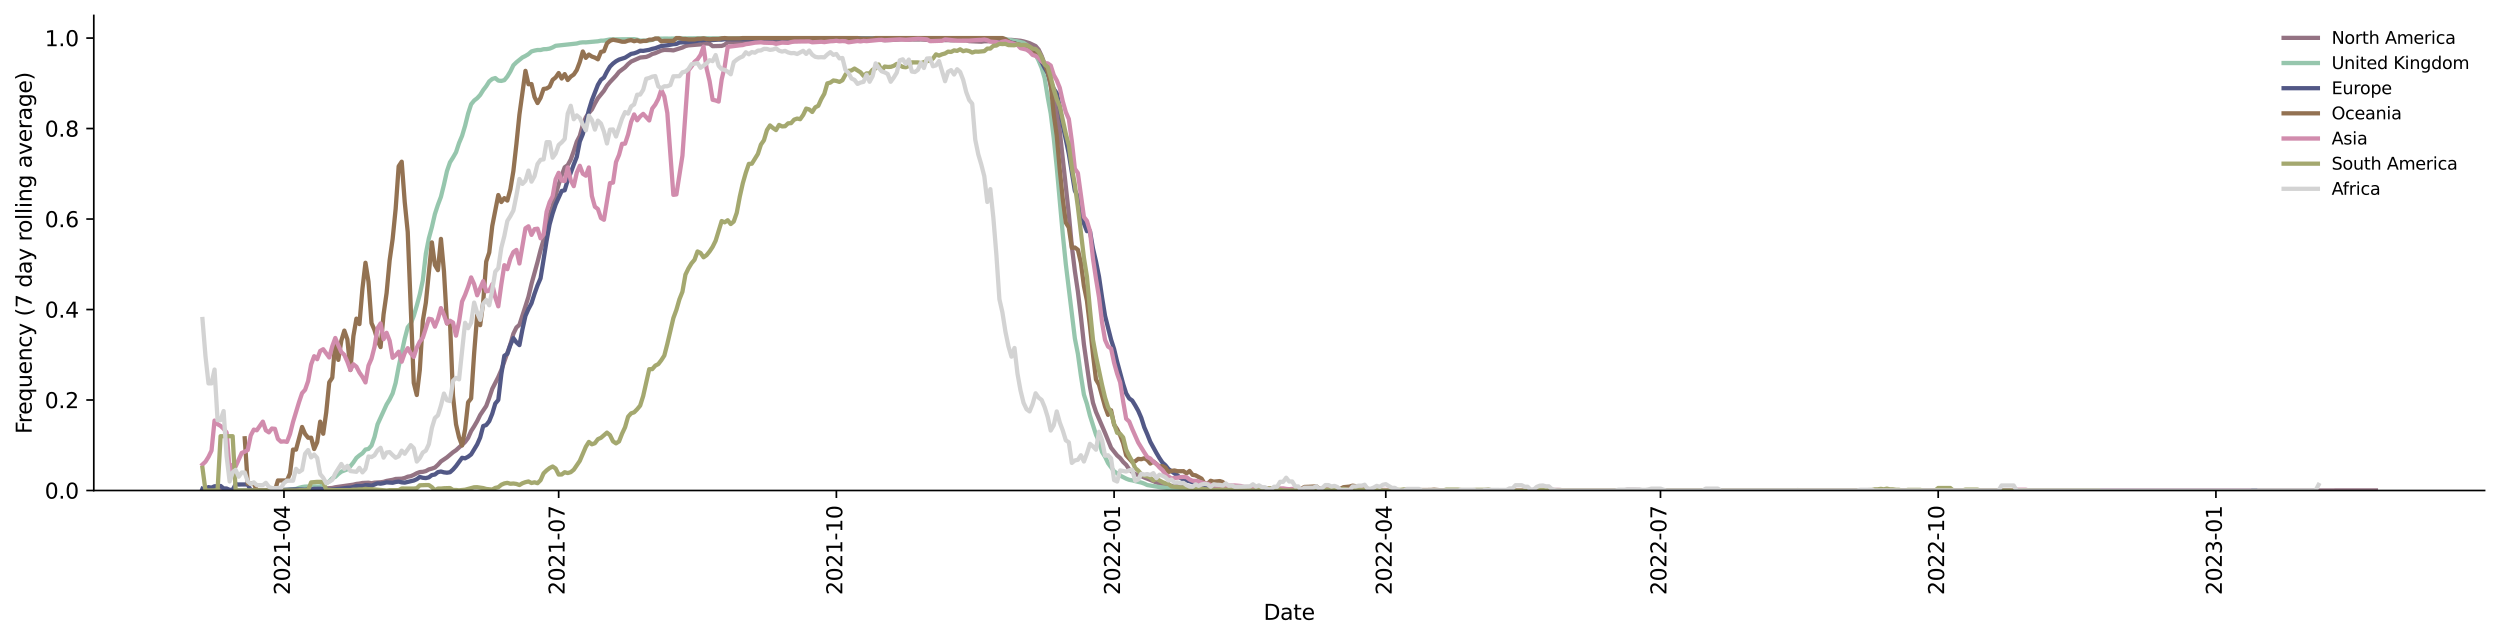 <?xml version="1.0" encoding="utf-8" standalone="no"?>
<!DOCTYPE svg PUBLIC "-//W3C//DTD SVG 1.1//EN"
  "http://www.w3.org/Graphics/SVG/1.1/DTD/svg11.dtd">
<svg xmlns:xlink="http://www.w3.org/1999/xlink" width="1166.981pt" height="298.621pt" viewBox="0 0 1166.981 298.621" xmlns="http://www.w3.org/2000/svg" version="1.1">
 <defs>
  <style type="text/css">*{stroke-linejoin: round; stroke-linecap: butt}</style>
 </defs>
 <g id="figure_1">
  <g id="patch_1">
   <path d="M 0 298.621 
L 1166.981 298.621 
L 1166.981 0 
L 0 0 
z
" style="fill: #ffffff"/>
  </g>
  <g id="axes_1">
   <g id="patch_2">
    <path d="M 43.781 228.96 
L 1159.781 228.96 
L 1159.781 7.2 
L 43.781 7.2 
z
" style="fill: #ffffff"/>
   </g>
   <g id="matplotlib.axis_1">
    <g id="xtick_1">
     <g id="line2d_1">
      <defs>
       <path id="m446970d236" d="M 0 0 
L 0 3.5 
" style="stroke: #000000; stroke-width: 0.8"/>
      </defs>
      <g>
       <use xlink:href="#m446970d236" x="132.554" y="228.96" style="stroke: #000000; stroke-width: 0.8"/>
      </g>
     </g>
     <g id="text_1">
      <!-- 2021-04 -->
      <g transform="translate(135.313 277.743)rotate(-90)scale(0.1 -0.1)">
       <defs>
        <path id="DejaVuSans-32" d="M 1228 531 
L 3431 531 
L 3431 0 
L 469 0 
L 469 531 
Q 828 903 1448 1529 
Q 2069 2156 2228 2338 
Q 2531 2678 2651 2914 
Q 2772 3150 2772 3378 
Q 2772 3750 2511 3984 
Q 2250 4219 1831 4219 
Q 1534 4219 1204 4116 
Q 875 4013 500 3803 
L 500 4441 
Q 881 4594 1212 4672 
Q 1544 4750 1819 4750 
Q 2544 4750 2975 4387 
Q 3406 4025 3406 3419 
Q 3406 3131 3298 2873 
Q 3191 2616 2906 2266 
Q 2828 2175 2409 1742 
Q 1991 1309 1228 531 
z
" transform="scale(0.016)"/>
        <path id="DejaVuSans-30" d="M 2034 4250 
Q 1547 4250 1301 3770 
Q 1056 3291 1056 2328 
Q 1056 1369 1301 889 
Q 1547 409 2034 409 
Q 2525 409 2770 889 
Q 3016 1369 3016 2328 
Q 3016 3291 2770 3770 
Q 2525 4250 2034 4250 
z
M 2034 4750 
Q 2819 4750 3233 4129 
Q 3647 3509 3647 2328 
Q 3647 1150 3233 529 
Q 2819 -91 2034 -91 
Q 1250 -91 836 529 
Q 422 1150 422 2328 
Q 422 3509 836 4129 
Q 1250 4750 2034 4750 
z
" transform="scale(0.016)"/>
        <path id="DejaVuSans-31" d="M 794 531 
L 1825 531 
L 1825 4091 
L 703 3866 
L 703 4441 
L 1819 4666 
L 2450 4666 
L 2450 531 
L 3481 531 
L 3481 0 
L 794 0 
L 794 531 
z
" transform="scale(0.016)"/>
        <path id="DejaVuSans-2d" d="M 313 2009 
L 1997 2009 
L 1997 1497 
L 313 1497 
L 313 2009 
z
" transform="scale(0.016)"/>
        <path id="DejaVuSans-34" d="M 2419 4116 
L 825 1625 
L 2419 1625 
L 2419 4116 
z
M 2253 4666 
L 3047 4666 
L 3047 1625 
L 3713 1625 
L 3713 1100 
L 3047 1100 
L 3047 0 
L 2419 0 
L 2419 1100 
L 313 1100 
L 313 1709 
L 2253 4666 
z
" transform="scale(0.016)"/>
       </defs>
       <use xlink:href="#DejaVuSans-32"/>
       <use xlink:href="#DejaVuSans-30" x="63.623"/>
       <use xlink:href="#DejaVuSans-32" x="127.246"/>
       <use xlink:href="#DejaVuSans-31" x="190.869"/>
       <use xlink:href="#DejaVuSans-2d" x="254.492"/>
       <use xlink:href="#DejaVuSans-30" x="290.576"/>
       <use xlink:href="#DejaVuSans-34" x="354.199"/>
      </g>
     </g>
    </g>
    <g id="xtick_2">
     <g id="line2d_2">
      <g>
       <use xlink:href="#m446970d236" x="260.781" y="228.96" style="stroke: #000000; stroke-width: 0.8"/>
      </g>
     </g>
     <g id="text_2">
      <!-- 2021-07 -->
      <g transform="translate(263.541 277.743)rotate(-90)scale(0.1 -0.1)">
       <defs>
        <path id="DejaVuSans-37" d="M 525 4666 
L 3525 4666 
L 3525 4397 
L 1831 0 
L 1172 0 
L 2766 4134 
L 525 4134 
L 525 4666 
z
" transform="scale(0.016)"/>
       </defs>
       <use xlink:href="#DejaVuSans-32"/>
       <use xlink:href="#DejaVuSans-30" x="63.623"/>
       <use xlink:href="#DejaVuSans-32" x="127.246"/>
       <use xlink:href="#DejaVuSans-31" x="190.869"/>
       <use xlink:href="#DejaVuSans-2d" x="254.492"/>
       <use xlink:href="#DejaVuSans-30" x="290.576"/>
       <use xlink:href="#DejaVuSans-37" x="354.199"/>
      </g>
     </g>
    </g>
    <g id="xtick_3">
     <g id="line2d_3">
      <g>
       <use xlink:href="#m446970d236" x="390.418" y="228.96" style="stroke: #000000; stroke-width: 0.8"/>
      </g>
     </g>
     <g id="text_3">
      <!-- 2021-10 -->
      <g transform="translate(393.177 277.743)rotate(-90)scale(0.1 -0.1)">
       <use xlink:href="#DejaVuSans-32"/>
       <use xlink:href="#DejaVuSans-30" x="63.623"/>
       <use xlink:href="#DejaVuSans-32" x="127.246"/>
       <use xlink:href="#DejaVuSans-31" x="190.869"/>
       <use xlink:href="#DejaVuSans-2d" x="254.492"/>
       <use xlink:href="#DejaVuSans-31" x="290.576"/>
       <use xlink:href="#DejaVuSans-30" x="354.199"/>
      </g>
     </g>
    </g>
    <g id="xtick_4">
     <g id="line2d_4">
      <g>
       <use xlink:href="#m446970d236" x="520.054" y="228.96" style="stroke: #000000; stroke-width: 0.8"/>
      </g>
     </g>
     <g id="text_4">
      <!-- 2022-01 -->
      <g transform="translate(522.813 277.743)rotate(-90)scale(0.1 -0.1)">
       <use xlink:href="#DejaVuSans-32"/>
       <use xlink:href="#DejaVuSans-30" x="63.623"/>
       <use xlink:href="#DejaVuSans-32" x="127.246"/>
       <use xlink:href="#DejaVuSans-32" x="190.869"/>
       <use xlink:href="#DejaVuSans-2d" x="254.492"/>
       <use xlink:href="#DejaVuSans-30" x="290.576"/>
       <use xlink:href="#DejaVuSans-31" x="354.199"/>
      </g>
     </g>
    </g>
    <g id="xtick_5">
     <g id="line2d_5">
      <g>
       <use xlink:href="#m446970d236" x="646.872" y="228.96" style="stroke: #000000; stroke-width: 0.8"/>
      </g>
     </g>
     <g id="text_5">
      <!-- 2022-04 -->
      <g transform="translate(649.632 277.743)rotate(-90)scale(0.1 -0.1)">
       <use xlink:href="#DejaVuSans-32"/>
       <use xlink:href="#DejaVuSans-30" x="63.623"/>
       <use xlink:href="#DejaVuSans-32" x="127.246"/>
       <use xlink:href="#DejaVuSans-32" x="190.869"/>
       <use xlink:href="#DejaVuSans-2d" x="254.492"/>
       <use xlink:href="#DejaVuSans-30" x="290.576"/>
       <use xlink:href="#DejaVuSans-34" x="354.199"/>
      </g>
     </g>
    </g>
    <g id="xtick_6">
     <g id="line2d_6">
      <g>
       <use xlink:href="#m446970d236" x="775.099" y="228.96" style="stroke: #000000; stroke-width: 0.8"/>
      </g>
     </g>
     <g id="text_6">
      <!-- 2022-07 -->
      <g transform="translate(777.859 277.743)rotate(-90)scale(0.1 -0.1)">
       <use xlink:href="#DejaVuSans-32"/>
       <use xlink:href="#DejaVuSans-30" x="63.623"/>
       <use xlink:href="#DejaVuSans-32" x="127.246"/>
       <use xlink:href="#DejaVuSans-32" x="190.869"/>
       <use xlink:href="#DejaVuSans-2d" x="254.492"/>
       <use xlink:href="#DejaVuSans-30" x="290.576"/>
       <use xlink:href="#DejaVuSans-37" x="354.199"/>
      </g>
     </g>
    </g>
    <g id="xtick_7">
     <g id="line2d_7">
      <g>
       <use xlink:href="#m446970d236" x="904.736" y="228.96" style="stroke: #000000; stroke-width: 0.8"/>
      </g>
     </g>
     <g id="text_7">
      <!-- 2022-10 -->
      <g transform="translate(907.495 277.743)rotate(-90)scale(0.1 -0.1)">
       <use xlink:href="#DejaVuSans-32"/>
       <use xlink:href="#DejaVuSans-30" x="63.623"/>
       <use xlink:href="#DejaVuSans-32" x="127.246"/>
       <use xlink:href="#DejaVuSans-32" x="190.869"/>
       <use xlink:href="#DejaVuSans-2d" x="254.492"/>
       <use xlink:href="#DejaVuSans-31" x="290.576"/>
       <use xlink:href="#DejaVuSans-30" x="354.199"/>
      </g>
     </g>
    </g>
    <g id="xtick_8">
     <g id="line2d_8">
      <g>
       <use xlink:href="#m446970d236" x="1034.372" y="228.96" style="stroke: #000000; stroke-width: 0.8"/>
      </g>
     </g>
     <g id="text_8">
      <!-- 2023-01 -->
      <g transform="translate(1037.132 277.743)rotate(-90)scale(0.1 -0.1)">
       <defs>
        <path id="DejaVuSans-33" d="M 2597 2516 
Q 3050 2419 3304 2112 
Q 3559 1806 3559 1356 
Q 3559 666 3084 287 
Q 2609 -91 1734 -91 
Q 1441 -91 1130 -33 
Q 819 25 488 141 
L 488 750 
Q 750 597 1062 519 
Q 1375 441 1716 441 
Q 2309 441 2620 675 
Q 2931 909 2931 1356 
Q 2931 1769 2642 2001 
Q 2353 2234 1838 2234 
L 1294 2234 
L 1294 2753 
L 1863 2753 
Q 2328 2753 2575 2939 
Q 2822 3125 2822 3475 
Q 2822 3834 2567 4026 
Q 2313 4219 1838 4219 
Q 1578 4219 1281 4162 
Q 984 4106 628 3988 
L 628 4550 
Q 988 4650 1302 4700 
Q 1616 4750 1894 4750 
Q 2613 4750 3031 4423 
Q 3450 4097 3450 3541 
Q 3450 3153 3228 2886 
Q 3006 2619 2597 2516 
z
" transform="scale(0.016)"/>
       </defs>
       <use xlink:href="#DejaVuSans-32"/>
       <use xlink:href="#DejaVuSans-30" x="63.623"/>
       <use xlink:href="#DejaVuSans-32" x="127.246"/>
       <use xlink:href="#DejaVuSans-33" x="190.869"/>
       <use xlink:href="#DejaVuSans-2d" x="254.492"/>
       <use xlink:href="#DejaVuSans-30" x="290.576"/>
       <use xlink:href="#DejaVuSans-31" x="354.199"/>
      </g>
     </g>
    </g>
    <g id="text_9">
     <!-- Date -->
     <g transform="translate(589.83 289.341)scale(0.1 -0.1)">
      <defs>
       <path id="DejaVuSans-44" d="M 1259 4147 
L 1259 519 
L 2022 519 
Q 2988 519 3436 956 
Q 3884 1394 3884 2338 
Q 3884 3275 3436 3711 
Q 2988 4147 2022 4147 
L 1259 4147 
z
M 628 4666 
L 1925 4666 
Q 3281 4666 3915 4102 
Q 4550 3538 4550 2338 
Q 4550 1131 3912 565 
Q 3275 0 1925 0 
L 628 0 
L 628 4666 
z
" transform="scale(0.016)"/>
       <path id="DejaVuSans-61" d="M 2194 1759 
Q 1497 1759 1228 1600 
Q 959 1441 959 1056 
Q 959 750 1161 570 
Q 1363 391 1709 391 
Q 2188 391 2477 730 
Q 2766 1069 2766 1631 
L 2766 1759 
L 2194 1759 
z
M 3341 1997 
L 3341 0 
L 2766 0 
L 2766 531 
Q 2569 213 2275 61 
Q 1981 -91 1556 -91 
Q 1019 -91 701 211 
Q 384 513 384 1019 
Q 384 1609 779 1909 
Q 1175 2209 1959 2209 
L 2766 2209 
L 2766 2266 
Q 2766 2663 2505 2880 
Q 2244 3097 1772 3097 
Q 1472 3097 1187 3025 
Q 903 2953 641 2809 
L 641 3341 
Q 956 3463 1253 3523 
Q 1550 3584 1831 3584 
Q 2591 3584 2966 3190 
Q 3341 2797 3341 1997 
z
" transform="scale(0.016)"/>
       <path id="DejaVuSans-74" d="M 1172 4494 
L 1172 3500 
L 2356 3500 
L 2356 3053 
L 1172 3053 
L 1172 1153 
Q 1172 725 1289 603 
Q 1406 481 1766 481 
L 2356 481 
L 2356 0 
L 1766 0 
Q 1100 0 847 248 
Q 594 497 594 1153 
L 594 3053 
L 172 3053 
L 172 3500 
L 594 3500 
L 594 4494 
L 1172 4494 
z
" transform="scale(0.016)"/>
       <path id="DejaVuSans-65" d="M 3597 1894 
L 3597 1613 
L 953 1613 
Q 991 1019 1311 708 
Q 1631 397 2203 397 
Q 2534 397 2845 478 
Q 3156 559 3463 722 
L 3463 178 
Q 3153 47 2828 -22 
Q 2503 -91 2169 -91 
Q 1331 -91 842 396 
Q 353 884 353 1716 
Q 353 2575 817 3079 
Q 1281 3584 2069 3584 
Q 2775 3584 3186 3129 
Q 3597 2675 3597 1894 
z
M 3022 2063 
Q 3016 2534 2758 2815 
Q 2500 3097 2075 3097 
Q 1594 3097 1305 2825 
Q 1016 2553 972 2059 
L 3022 2063 
z
" transform="scale(0.016)"/>
      </defs>
      <use xlink:href="#DejaVuSans-44"/>
      <use xlink:href="#DejaVuSans-61" x="77.002"/>
      <use xlink:href="#DejaVuSans-74" x="138.281"/>
      <use xlink:href="#DejaVuSans-65" x="177.49"/>
     </g>
    </g>
   </g>
   <g id="matplotlib.axis_2">
    <g id="ytick_1">
     <g id="line2d_9">
      <defs>
       <path id="m0f7f350894" d="M 0 0 
L -3.5 0 
" style="stroke: #000000; stroke-width: 0.8"/>
      </defs>
      <g>
       <use xlink:href="#m0f7f350894" x="43.781" y="228.96" style="stroke: #000000; stroke-width: 0.8"/>
      </g>
     </g>
     <g id="text_10">
      <!-- 0.0 -->
      <g transform="translate(20.878 232.759)scale(0.1 -0.1)">
       <defs>
        <path id="DejaVuSans-2e" d="M 684 794 
L 1344 794 
L 1344 0 
L 684 0 
L 684 794 
z
" transform="scale(0.016)"/>
       </defs>
       <use xlink:href="#DejaVuSans-30"/>
       <use xlink:href="#DejaVuSans-2e" x="63.623"/>
       <use xlink:href="#DejaVuSans-30" x="95.41"/>
      </g>
     </g>
    </g>
    <g id="ytick_2">
     <g id="line2d_10">
      <g>
       <use xlink:href="#m0f7f350894" x="43.781" y="186.72" style="stroke: #000000; stroke-width: 0.8"/>
      </g>
     </g>
     <g id="text_11">
      <!-- 0.2 -->
      <g transform="translate(20.878 190.519)scale(0.1 -0.1)">
       <use xlink:href="#DejaVuSans-30"/>
       <use xlink:href="#DejaVuSans-2e" x="63.623"/>
       <use xlink:href="#DejaVuSans-32" x="95.41"/>
      </g>
     </g>
    </g>
    <g id="ytick_3">
     <g id="line2d_11">
      <g>
       <use xlink:href="#m0f7f350894" x="43.781" y="144.48" style="stroke: #000000; stroke-width: 0.8"/>
      </g>
     </g>
     <g id="text_12">
      <!-- 0.4 -->
      <g transform="translate(20.878 148.279)scale(0.1 -0.1)">
       <use xlink:href="#DejaVuSans-30"/>
       <use xlink:href="#DejaVuSans-2e" x="63.623"/>
       <use xlink:href="#DejaVuSans-34" x="95.41"/>
      </g>
     </g>
    </g>
    <g id="ytick_4">
     <g id="line2d_12">
      <g>
       <use xlink:href="#m0f7f350894" x="43.781" y="102.24" style="stroke: #000000; stroke-width: 0.8"/>
      </g>
     </g>
     <g id="text_13">
      <!-- 0.6 -->
      <g transform="translate(20.878 106.039)scale(0.1 -0.1)">
       <defs>
        <path id="DejaVuSans-36" d="M 2113 2584 
Q 1688 2584 1439 2293 
Q 1191 2003 1191 1497 
Q 1191 994 1439 701 
Q 1688 409 2113 409 
Q 2538 409 2786 701 
Q 3034 994 3034 1497 
Q 3034 2003 2786 2293 
Q 2538 2584 2113 2584 
z
M 3366 4563 
L 3366 3988 
Q 3128 4100 2886 4159 
Q 2644 4219 2406 4219 
Q 1781 4219 1451 3797 
Q 1122 3375 1075 2522 
Q 1259 2794 1537 2939 
Q 1816 3084 2150 3084 
Q 2853 3084 3261 2657 
Q 3669 2231 3669 1497 
Q 3669 778 3244 343 
Q 2819 -91 2113 -91 
Q 1303 -91 875 529 
Q 447 1150 447 2328 
Q 447 3434 972 4092 
Q 1497 4750 2381 4750 
Q 2619 4750 2861 4703 
Q 3103 4656 3366 4563 
z
" transform="scale(0.016)"/>
       </defs>
       <use xlink:href="#DejaVuSans-30"/>
       <use xlink:href="#DejaVuSans-2e" x="63.623"/>
       <use xlink:href="#DejaVuSans-36" x="95.41"/>
      </g>
     </g>
    </g>
    <g id="ytick_5">
     <g id="line2d_13">
      <g>
       <use xlink:href="#m0f7f350894" x="43.781" y="60" style="stroke: #000000; stroke-width: 0.8"/>
      </g>
     </g>
     <g id="text_14">
      <!-- 0.8 -->
      <g transform="translate(20.878 63.799)scale(0.1 -0.1)">
       <defs>
        <path id="DejaVuSans-38" d="M 2034 2216 
Q 1584 2216 1326 1975 
Q 1069 1734 1069 1313 
Q 1069 891 1326 650 
Q 1584 409 2034 409 
Q 2484 409 2743 651 
Q 3003 894 3003 1313 
Q 3003 1734 2745 1975 
Q 2488 2216 2034 2216 
z
M 1403 2484 
Q 997 2584 770 2862 
Q 544 3141 544 3541 
Q 544 4100 942 4425 
Q 1341 4750 2034 4750 
Q 2731 4750 3128 4425 
Q 3525 4100 3525 3541 
Q 3525 3141 3298 2862 
Q 3072 2584 2669 2484 
Q 3125 2378 3379 2068 
Q 3634 1759 3634 1313 
Q 3634 634 3220 271 
Q 2806 -91 2034 -91 
Q 1263 -91 848 271 
Q 434 634 434 1313 
Q 434 1759 690 2068 
Q 947 2378 1403 2484 
z
M 1172 3481 
Q 1172 3119 1398 2916 
Q 1625 2713 2034 2713 
Q 2441 2713 2670 2916 
Q 2900 3119 2900 3481 
Q 2900 3844 2670 4047 
Q 2441 4250 2034 4250 
Q 1625 4250 1398 4047 
Q 1172 3844 1172 3481 
z
" transform="scale(0.016)"/>
       </defs>
       <use xlink:href="#DejaVuSans-30"/>
       <use xlink:href="#DejaVuSans-2e" x="63.623"/>
       <use xlink:href="#DejaVuSans-38" x="95.41"/>
      </g>
     </g>
    </g>
    <g id="ytick_6">
     <g id="line2d_14">
      <g>
       <use xlink:href="#m0f7f350894" x="43.781" y="17.76" style="stroke: #000000; stroke-width: 0.8"/>
      </g>
     </g>
     <g id="text_15">
      <!-- 1.0 -->
      <g transform="translate(20.878 21.559)scale(0.1 -0.1)">
       <use xlink:href="#DejaVuSans-31"/>
       <use xlink:href="#DejaVuSans-2e" x="63.623"/>
       <use xlink:href="#DejaVuSans-30" x="95.41"/>
      </g>
     </g>
    </g>
    <g id="text_16">
     <!-- Frequency (7 day rolling average) -->
     <g transform="translate(14.798 202.529)rotate(-90)scale(0.1 -0.1)">
      <defs>
       <path id="DejaVuSans-46" d="M 628 4666 
L 3309 4666 
L 3309 4134 
L 1259 4134 
L 1259 2759 
L 3109 2759 
L 3109 2228 
L 1259 2228 
L 1259 0 
L 628 0 
L 628 4666 
z
" transform="scale(0.016)"/>
       <path id="DejaVuSans-72" d="M 2631 2963 
Q 2534 3019 2420 3045 
Q 2306 3072 2169 3072 
Q 1681 3072 1420 2755 
Q 1159 2438 1159 1844 
L 1159 0 
L 581 0 
L 581 3500 
L 1159 3500 
L 1159 2956 
Q 1341 3275 1631 3429 
Q 1922 3584 2338 3584 
Q 2397 3584 2469 3576 
Q 2541 3569 2628 3553 
L 2631 2963 
z
" transform="scale(0.016)"/>
       <path id="DejaVuSans-71" d="M 947 1747 
Q 947 1113 1208 752 
Q 1469 391 1925 391 
Q 2381 391 2643 752 
Q 2906 1113 2906 1747 
Q 2906 2381 2643 2742 
Q 2381 3103 1925 3103 
Q 1469 3103 1208 2742 
Q 947 2381 947 1747 
z
M 2906 525 
Q 2725 213 2448 61 
Q 2172 -91 1784 -91 
Q 1150 -91 751 415 
Q 353 922 353 1747 
Q 353 2572 751 3078 
Q 1150 3584 1784 3584 
Q 2172 3584 2448 3432 
Q 2725 3281 2906 2969 
L 2906 3500 
L 3481 3500 
L 3481 -1331 
L 2906 -1331 
L 2906 525 
z
" transform="scale(0.016)"/>
       <path id="DejaVuSans-75" d="M 544 1381 
L 544 3500 
L 1119 3500 
L 1119 1403 
Q 1119 906 1312 657 
Q 1506 409 1894 409 
Q 2359 409 2629 706 
Q 2900 1003 2900 1516 
L 2900 3500 
L 3475 3500 
L 3475 0 
L 2900 0 
L 2900 538 
Q 2691 219 2414 64 
Q 2138 -91 1772 -91 
Q 1169 -91 856 284 
Q 544 659 544 1381 
z
M 1991 3584 
L 1991 3584 
z
" transform="scale(0.016)"/>
       <path id="DejaVuSans-6e" d="M 3513 2113 
L 3513 0 
L 2938 0 
L 2938 2094 
Q 2938 2591 2744 2837 
Q 2550 3084 2163 3084 
Q 1697 3084 1428 2787 
Q 1159 2491 1159 1978 
L 1159 0 
L 581 0 
L 581 3500 
L 1159 3500 
L 1159 2956 
Q 1366 3272 1645 3428 
Q 1925 3584 2291 3584 
Q 2894 3584 3203 3211 
Q 3513 2838 3513 2113 
z
" transform="scale(0.016)"/>
       <path id="DejaVuSans-63" d="M 3122 3366 
L 3122 2828 
Q 2878 2963 2633 3030 
Q 2388 3097 2138 3097 
Q 1578 3097 1268 2742 
Q 959 2388 959 1747 
Q 959 1106 1268 751 
Q 1578 397 2138 397 
Q 2388 397 2633 464 
Q 2878 531 3122 666 
L 3122 134 
Q 2881 22 2623 -34 
Q 2366 -91 2075 -91 
Q 1284 -91 818 406 
Q 353 903 353 1747 
Q 353 2603 823 3093 
Q 1294 3584 2113 3584 
Q 2378 3584 2631 3529 
Q 2884 3475 3122 3366 
z
" transform="scale(0.016)"/>
       <path id="DejaVuSans-79" d="M 2059 -325 
Q 1816 -950 1584 -1140 
Q 1353 -1331 966 -1331 
L 506 -1331 
L 506 -850 
L 844 -850 
Q 1081 -850 1212 -737 
Q 1344 -625 1503 -206 
L 1606 56 
L 191 3500 
L 800 3500 
L 1894 763 
L 2988 3500 
L 3597 3500 
L 2059 -325 
z
" transform="scale(0.016)"/>
       <path id="DejaVuSans-20" transform="scale(0.016)"/>
       <path id="DejaVuSans-28" d="M 1984 4856 
Q 1566 4138 1362 3434 
Q 1159 2731 1159 2009 
Q 1159 1288 1364 580 
Q 1569 -128 1984 -844 
L 1484 -844 
Q 1016 -109 783 600 
Q 550 1309 550 2009 
Q 550 2706 781 3412 
Q 1013 4119 1484 4856 
L 1984 4856 
z
" transform="scale(0.016)"/>
       <path id="DejaVuSans-64" d="M 2906 2969 
L 2906 4863 
L 3481 4863 
L 3481 0 
L 2906 0 
L 2906 525 
Q 2725 213 2448 61 
Q 2172 -91 1784 -91 
Q 1150 -91 751 415 
Q 353 922 353 1747 
Q 353 2572 751 3078 
Q 1150 3584 1784 3584 
Q 2172 3584 2448 3432 
Q 2725 3281 2906 2969 
z
M 947 1747 
Q 947 1113 1208 752 
Q 1469 391 1925 391 
Q 2381 391 2643 752 
Q 2906 1113 2906 1747 
Q 2906 2381 2643 2742 
Q 2381 3103 1925 3103 
Q 1469 3103 1208 2742 
Q 947 2381 947 1747 
z
" transform="scale(0.016)"/>
       <path id="DejaVuSans-6f" d="M 1959 3097 
Q 1497 3097 1228 2736 
Q 959 2375 959 1747 
Q 959 1119 1226 758 
Q 1494 397 1959 397 
Q 2419 397 2687 759 
Q 2956 1122 2956 1747 
Q 2956 2369 2687 2733 
Q 2419 3097 1959 3097 
z
M 1959 3584 
Q 2709 3584 3137 3096 
Q 3566 2609 3566 1747 
Q 3566 888 3137 398 
Q 2709 -91 1959 -91 
Q 1206 -91 779 398 
Q 353 888 353 1747 
Q 353 2609 779 3096 
Q 1206 3584 1959 3584 
z
" transform="scale(0.016)"/>
       <path id="DejaVuSans-6c" d="M 603 4863 
L 1178 4863 
L 1178 0 
L 603 0 
L 603 4863 
z
" transform="scale(0.016)"/>
       <path id="DejaVuSans-69" d="M 603 3500 
L 1178 3500 
L 1178 0 
L 603 0 
L 603 3500 
z
M 603 4863 
L 1178 4863 
L 1178 4134 
L 603 4134 
L 603 4863 
z
" transform="scale(0.016)"/>
       <path id="DejaVuSans-67" d="M 2906 1791 
Q 2906 2416 2648 2759 
Q 2391 3103 1925 3103 
Q 1463 3103 1205 2759 
Q 947 2416 947 1791 
Q 947 1169 1205 825 
Q 1463 481 1925 481 
Q 2391 481 2648 825 
Q 2906 1169 2906 1791 
z
M 3481 434 
Q 3481 -459 3084 -895 
Q 2688 -1331 1869 -1331 
Q 1566 -1331 1297 -1286 
Q 1028 -1241 775 -1147 
L 775 -588 
Q 1028 -725 1275 -790 
Q 1522 -856 1778 -856 
Q 2344 -856 2625 -561 
Q 2906 -266 2906 331 
L 2906 616 
Q 2728 306 2450 153 
Q 2172 0 1784 0 
Q 1141 0 747 490 
Q 353 981 353 1791 
Q 353 2603 747 3093 
Q 1141 3584 1784 3584 
Q 2172 3584 2450 3431 
Q 2728 3278 2906 2969 
L 2906 3500 
L 3481 3500 
L 3481 434 
z
" transform="scale(0.016)"/>
       <path id="DejaVuSans-76" d="M 191 3500 
L 800 3500 
L 1894 563 
L 2988 3500 
L 3597 3500 
L 2284 0 
L 1503 0 
L 191 3500 
z
" transform="scale(0.016)"/>
       <path id="DejaVuSans-29" d="M 513 4856 
L 1013 4856 
Q 1481 4119 1714 3412 
Q 1947 2706 1947 2009 
Q 1947 1309 1714 600 
Q 1481 -109 1013 -844 
L 513 -844 
Q 928 -128 1133 580 
Q 1338 1288 1338 2009 
Q 1338 2731 1133 3434 
Q 928 4138 513 4856 
z
" transform="scale(0.016)"/>
      </defs>
      <use xlink:href="#DejaVuSans-46"/>
      <use xlink:href="#DejaVuSans-72" x="50.27"/>
      <use xlink:href="#DejaVuSans-65" x="89.133"/>
      <use xlink:href="#DejaVuSans-71" x="150.656"/>
      <use xlink:href="#DejaVuSans-75" x="214.133"/>
      <use xlink:href="#DejaVuSans-65" x="277.512"/>
      <use xlink:href="#DejaVuSans-6e" x="339.035"/>
      <use xlink:href="#DejaVuSans-63" x="402.414"/>
      <use xlink:href="#DejaVuSans-79" x="457.395"/>
      <use xlink:href="#DejaVuSans-20" x="516.574"/>
      <use xlink:href="#DejaVuSans-28" x="548.361"/>
      <use xlink:href="#DejaVuSans-37" x="587.375"/>
      <use xlink:href="#DejaVuSans-20" x="650.998"/>
      <use xlink:href="#DejaVuSans-64" x="682.785"/>
      <use xlink:href="#DejaVuSans-61" x="746.262"/>
      <use xlink:href="#DejaVuSans-79" x="807.541"/>
      <use xlink:href="#DejaVuSans-20" x="866.721"/>
      <use xlink:href="#DejaVuSans-72" x="898.508"/>
      <use xlink:href="#DejaVuSans-6f" x="937.371"/>
      <use xlink:href="#DejaVuSans-6c" x="998.553"/>
      <use xlink:href="#DejaVuSans-6c" x="1026.336"/>
      <use xlink:href="#DejaVuSans-69" x="1054.119"/>
      <use xlink:href="#DejaVuSans-6e" x="1081.902"/>
      <use xlink:href="#DejaVuSans-67" x="1145.281"/>
      <use xlink:href="#DejaVuSans-20" x="1208.758"/>
      <use xlink:href="#DejaVuSans-61" x="1240.545"/>
      <use xlink:href="#DejaVuSans-76" x="1301.824"/>
      <use xlink:href="#DejaVuSans-65" x="1361.004"/>
      <use xlink:href="#DejaVuSans-72" x="1422.527"/>
      <use xlink:href="#DejaVuSans-61" x="1463.641"/>
      <use xlink:href="#DejaVuSans-67" x="1524.92"/>
      <use xlink:href="#DejaVuSans-65" x="1588.396"/>
      <use xlink:href="#DejaVuSans-29" x="1649.92"/>
     </g>
    </g>
   </g>
   <g id="line2d_15">
    <path d="M 95.918 228.54 
L 97.327 228.912 
L 101.554 228.892 
L 104.372 228.802 
L 139.599 228.713 
L 145.236 228.529 
L 146.645 228.286 
L 155.099 227.789 
L 156.509 227.446 
L 164.963 226.236 
L 166.372 225.892 
L 167.781 225.737 
L 169.19 225.455 
L 172.009 225.321 
L 173.418 225.575 
L 174.827 225.303 
L 177.645 225.125 
L 179.054 224.917 
L 180.463 224.489 
L 183.281 223.98 
L 184.69 223.573 
L 187.509 223.452 
L 188.918 223.127 
L 190.327 222.521 
L 191.736 222.285 
L 193.145 221.65 
L 194.554 220.891 
L 195.963 220.36 
L 197.372 220.252 
L 198.781 219.893 
L 200.19 219.124 
L 201.599 218.743 
L 203.009 218.239 
L 204.418 216.962 
L 205.827 215.393 
L 208.645 213.487 
L 211.463 211.109 
L 212.872 210.16 
L 217.099 206.3 
L 218.509 204.398 
L 219.918 201.241 
L 221.327 199.018 
L 222.736 196.585 
L 224.145 193.727 
L 226.963 189.511 
L 228.372 185.69 
L 229.781 181.514 
L 232.599 175.997 
L 234.009 172.732 
L 238.236 160.728 
L 239.645 155.776 
L 241.054 152.871 
L 242.463 151.633 
L 245.281 142.925 
L 246.69 138.484 
L 248.099 132.524 
L 250.918 122.294 
L 252.327 116.762 
L 253.736 111.921 
L 255.145 107.499 
L 256.554 100.479 
L 257.963 96.045 
L 260.781 86.115 
L 262.19 81.878 
L 263.599 78.09 
L 265.009 77.115 
L 266.418 74.495 
L 267.827 70.529 
L 269.236 66.145 
L 270.645 63.43 
L 272.054 58.322 
L 273.463 54.781 
L 274.872 52.682 
L 276.281 51.099 
L 277.69 48.317 
L 279.099 45.838 
L 281.918 42.384 
L 283.327 40.041 
L 284.736 38.33 
L 287.554 35.336 
L 288.963 33.55 
L 291.781 31.413 
L 293.19 29.926 
L 294.599 28.746 
L 298.827 26.862 
L 301.645 26.569 
L 303.054 26.018 
L 304.463 25.217 
L 305.872 24.824 
L 308.69 23.594 
L 310.099 23.289 
L 312.918 23.377 
L 314.327 23.523 
L 317.145 22.625 
L 318.554 22.193 
L 319.963 21.507 
L 321.372 21.172 
L 327.009 20.712 
L 328.418 20.354 
L 329.827 20.276 
L 331.236 20.429 
L 332.645 21.541 
L 336.872 21.428 
L 338.281 20.923 
L 339.69 19.743 
L 341.099 19.803 
L 343.918 19.526 
L 345.327 19.579 
L 348.145 19.185 
L 349.554 19.284 
L 350.963 19.092 
L 353.781 19.164 
L 355.19 19.37 
L 358.009 19.515 
L 363.645 18.939 
L 365.054 18.861 
L 366.463 19.242 
L 372.099 19.158 
L 373.509 18.73 
L 376.327 18.793 
L 377.736 18.569 
L 381.963 18.447 
L 384.781 18.304 
L 390.418 18.393 
L 391.827 18.712 
L 396.054 18.876 
L 397.463 18.852 
L 398.872 18.561 
L 405.918 18.357 
L 410.145 18.48 
L 412.963 18.764 
L 415.781 18.683 
L 421.418 18.326 
L 424.236 18.495 
L 425.645 18.428 
L 428.463 18.458 
L 429.872 18.421 
L 432.69 18.567 
L 434.099 18.533 
L 435.509 18.625 
L 438.327 18.491 
L 441.145 18.733 
L 442.554 18.721 
L 443.963 18.836 
L 445.372 18.817 
L 446.781 18.675 
L 451.009 18.842 
L 452.418 19.206 
L 458.054 19.467 
L 459.463 19.253 
L 460.872 19.274 
L 465.099 18.882 
L 466.509 18.68 
L 469.327 18.633 
L 472.145 18.615 
L 476.372 19.027 
L 477.781 19.325 
L 480.599 20.161 
L 483.418 21.507 
L 484.827 23.164 
L 486.236 26.141 
L 487.645 29.922 
L 489.054 34.37 
L 493.281 51.749 
L 494.69 61.297 
L 498.918 99.878 
L 500.327 115.005 
L 501.736 126.524 
L 503.145 136.05 
L 504.554 147.776 
L 505.963 160.765 
L 508.781 180.598 
L 510.19 188.001 
L 511.599 192.279 
L 515.827 202.095 
L 518.645 209.02 
L 521.463 212.589 
L 522.872 213.819 
L 524.281 215.64 
L 525.69 216.979 
L 527.099 219.064 
L 528.509 220.285 
L 529.918 221.332 
L 532.736 222.228 
L 534.145 222.893 
L 538.372 224.577 
L 539.781 225.223 
L 544.009 226.322 
L 545.418 226.664 
L 551.054 227.218 
L 553.872 227.448 
L 562.327 228.184 
L 563.736 228.027 
L 566.554 228.144 
L 573.599 228.542 
L 577.827 228.629 
L 590.509 228.794 
L 594.736 228.658 
L 597.554 228.69 
L 601.781 228.747 
L 617.281 228.741 
L 618.69 228.663 
L 628.554 228.84 
L 634.19 228.8 
L 641.236 228.84 
L 648.281 228.907 
L 655.327 228.919 
L 714.509 228.849 
L 715.918 228.697 
L 728.599 228.746 
L 730.009 228.904 
L 746.918 228.96 
L 1109.054 228.933 
L 1109.054 228.933 
" clip-path="url(#pb3250be85e)" style="fill: none; stroke: #947383; stroke-width: 2; stroke-linecap: square"/>
   </g>
   <g id="line2d_16">
    <path d="M 105.781 228.909 
L 111.418 228.96 
L 117.054 228.902 
L 129.736 228.818 
L 132.554 228.703 
L 133.963 228.643 
L 135.372 228.441 
L 138.19 228.226 
L 139.599 227.711 
L 141.009 227.352 
L 142.418 227.145 
L 146.645 227.036 
L 148.054 227.1 
L 149.463 227.041 
L 150.872 226.45 
L 153.69 224.708 
L 155.099 223.257 
L 156.509 222.598 
L 157.918 221.237 
L 159.327 220.161 
L 162.145 219.074 
L 163.554 217.614 
L 164.963 215.854 
L 166.372 213.748 
L 167.781 212.565 
L 169.19 211.578 
L 170.599 209.842 
L 172.009 209.556 
L 173.418 207.991 
L 174.827 203.939 
L 176.236 198.077 
L 180.463 188.811 
L 181.872 186.481 
L 183.281 183.643 
L 184.69 178.692 
L 186.099 171.168 
L 188.918 158.138 
L 190.327 152.754 
L 191.736 151.038 
L 193.145 147.463 
L 194.554 142.649 
L 195.963 137.367 
L 197.372 130.803 
L 198.781 118.409 
L 200.19 111.23 
L 201.599 106.025 
L 203.009 99.904 
L 204.418 95.603 
L 205.827 91.861 
L 207.236 86.158 
L 208.645 79.865 
L 210.054 75.773 
L 211.463 73.526 
L 212.872 71.054 
L 214.281 66.769 
L 215.69 63.418 
L 217.099 58.713 
L 218.509 53.013 
L 219.918 48.677 
L 221.327 46.936 
L 222.736 45.84 
L 224.145 44.32 
L 225.554 42.05 
L 226.963 40.216 
L 228.372 37.999 
L 229.781 36.86 
L 231.19 36.444 
L 232.599 37.622 
L 234.009 37.775 
L 235.418 37.41 
L 236.827 35.708 
L 238.236 33.358 
L 239.645 30.468 
L 241.054 29.084 
L 243.872 26.812 
L 245.281 26.102 
L 246.69 25.243 
L 248.099 24.01 
L 249.509 23.612 
L 250.918 23.33 
L 252.327 23.349 
L 253.736 22.968 
L 255.145 22.918 
L 256.554 22.695 
L 257.963 22.13 
L 259.372 21.378 
L 269.236 20.308 
L 270.645 19.916 
L 272.054 19.756 
L 273.463 19.776 
L 279.099 19.276 
L 280.509 18.995 
L 281.918 18.96 
L 284.736 18.409 
L 296.009 18.282 
L 297.418 18.521 
L 298.827 18.967 
L 301.645 18.956 
L 303.054 18.879 
L 304.463 18.617 
L 305.872 18.053 
L 310.099 18 
L 312.918 18.009 
L 325.599 17.858 
L 341.099 17.922 
L 345.327 17.862 
L 350.963 17.856 
L 358.009 17.805 
L 365.054 17.81 
L 376.327 17.795 
L 381.963 17.891 
L 393.236 17.94 
L 394.645 17.808 
L 465.099 17.881 
L 467.918 18.022 
L 469.327 18.213 
L 470.736 18.665 
L 472.145 18.778 
L 474.963 19.315 
L 477.781 20.005 
L 479.19 20.921 
L 482.009 23.447 
L 483.418 25.55 
L 484.827 28.305 
L 486.236 31.685 
L 487.645 36.511 
L 489.054 45.258 
L 490.463 52.966 
L 491.872 64.317 
L 493.281 78.081 
L 496.099 109.365 
L 497.509 123.258 
L 501.736 157.982 
L 503.145 165.165 
L 504.554 175.328 
L 505.963 184.213 
L 507.372 188.494 
L 508.781 194.019 
L 511.599 202.905 
L 513.009 206.121 
L 514.418 210.966 
L 515.827 213.204 
L 517.236 216.191 
L 520.054 220.038 
L 521.463 220.936 
L 522.872 221.995 
L 525.69 223.436 
L 527.099 223.979 
L 528.509 224.233 
L 531.327 224.941 
L 532.736 225.249 
L 534.145 225.743 
L 535.554 226.411 
L 541.19 227.359 
L 548.236 228.145 
L 551.054 228.299 
L 552.463 228.424 
L 553.872 228.387 
L 556.69 228.547 
L 559.509 228.508 
L 560.918 228.636 
L 594.736 228.916 
L 604.599 228.945 
L 620.099 228.931 
L 837.099 228.853 
L 838.509 228.797 
L 838.509 228.797 
" clip-path="url(#pb3250be85e)" style="fill: none; stroke: #96c6ad; stroke-width: 2; stroke-linecap: square"/>
   </g>
   <g id="line2d_17">
    <path d="M 94.509 228.137 
L 95.918 228.669 
L 97.327 227.389 
L 98.736 227.632 
L 100.145 226.994 
L 101.554 226.994 
L 102.963 226.847 
L 104.372 227.989 
L 105.781 228.037 
L 107.19 228.674 
L 108.599 228.674 
L 110.009 226.043 
L 111.418 226.167 
L 115.645 226.12 
L 117.054 228.899 
L 122.69 228.861 
L 125.509 228.743 
L 129.736 228.649 
L 132.554 228.718 
L 138.19 228.427 
L 141.009 228.525 
L 142.418 228.62 
L 143.827 228.433 
L 145.236 228.439 
L 146.645 228.168 
L 149.463 228.142 
L 150.872 228.34 
L 152.281 228.34 
L 153.69 228.621 
L 159.327 228.1 
L 162.145 227.702 
L 163.554 227.65 
L 164.963 227.323 
L 166.372 226.855 
L 169.19 226.885 
L 170.599 226.463 
L 172.009 226.515 
L 173.418 226.728 
L 176.236 225.606 
L 177.645 225.769 
L 179.054 225.529 
L 180.463 225.158 
L 183.281 225.359 
L 184.69 224.989 
L 186.099 224.819 
L 187.509 225.156 
L 188.918 225.287 
L 193.145 224.312 
L 194.554 223.684 
L 195.963 222.636 
L 197.372 223.03 
L 198.781 223.167 
L 200.19 222.813 
L 201.599 221.758 
L 203.009 221.498 
L 204.418 220.383 
L 205.827 220.094 
L 207.236 220.493 
L 208.645 220.66 
L 210.054 220.439 
L 211.463 219.173 
L 212.872 217.558 
L 215.69 213.704 
L 217.099 213.937 
L 218.509 213.189 
L 219.918 212.116 
L 222.736 207.444 
L 224.145 204.221 
L 225.554 198.881 
L 226.963 198.4 
L 228.372 196.601 
L 229.781 193.127 
L 231.19 188.38 
L 232.599 186.693 
L 234.009 174.735 
L 235.418 166.076 
L 236.827 165.165 
L 238.236 161 
L 239.645 157.843 
L 241.054 159.795 
L 242.463 161.089 
L 243.872 153.76 
L 245.281 147.432 
L 246.69 144.226 
L 248.099 141.56 
L 249.509 137.126 
L 250.918 133.192 
L 252.327 129.911 
L 255.145 112.387 
L 256.554 104.717 
L 257.963 99.626 
L 259.372 95.406 
L 262.19 89.142 
L 263.599 88.822 
L 265.009 84.078 
L 266.418 80.665 
L 267.827 76.785 
L 269.236 73.243 
L 270.645 66.079 
L 272.054 62.61 
L 273.463 57.255 
L 274.872 51.398 
L 276.281 46.821 
L 279.099 39.61 
L 280.509 37.261 
L 281.918 36.191 
L 283.327 33.415 
L 284.736 31.075 
L 286.145 29.669 
L 287.554 28.594 
L 288.963 27.822 
L 291.781 26.922 
L 294.599 25.162 
L 296.009 24.885 
L 297.418 24.396 
L 298.827 23.677 
L 300.236 23.749 
L 303.054 23.259 
L 304.463 22.808 
L 305.872 22.501 
L 308.69 21.471 
L 311.509 21.142 
L 314.327 20.6 
L 315.736 20.502 
L 317.145 19.853 
L 321.372 19.595 
L 329.827 18.51 
L 331.236 18.724 
L 332.645 18.688 
L 335.463 18.494 
L 336.872 18.508 
L 338.281 18.306 
L 352.372 18.33 
L 355.19 18.06 
L 359.418 18.044 
L 362.236 18.038 
L 367.872 17.924 
L 379.145 18.132 
L 381.963 18.028 
L 384.781 17.984 
L 389.009 17.993 
L 391.827 17.984 
L 398.872 17.914 
L 403.099 18.035 
L 407.327 18.056 
L 408.736 17.975 
L 410.145 18.262 
L 411.554 18.386 
L 414.372 18.341 
L 415.781 18.34 
L 418.599 17.852 
L 425.645 17.943 
L 431.281 17.888 
L 436.918 17.973 
L 445.372 17.991 
L 452.418 17.992 
L 453.827 18.237 
L 459.463 18.227 
L 460.872 18.001 
L 463.69 18.108 
L 467.918 18.449 
L 469.327 19.028 
L 470.736 19.42 
L 472.145 19.953 
L 473.554 20.218 
L 477.781 21.963 
L 479.19 22.925 
L 482.009 24.402 
L 483.418 24.613 
L 484.827 26.507 
L 486.236 28.98 
L 487.645 31.698 
L 489.054 34.071 
L 490.463 37.96 
L 491.872 41.511 
L 493.281 43.468 
L 494.69 49.956 
L 496.099 58.434 
L 498.918 71.791 
L 501.736 89.033 
L 503.145 91.659 
L 505.963 104.284 
L 507.372 107.911 
L 508.781 107.849 
L 510.19 115.999 
L 511.599 122.035 
L 513.009 129.153 
L 514.418 138.755 
L 515.827 147.416 
L 518.645 158.562 
L 520.054 162.943 
L 521.463 168.837 
L 524.281 179.237 
L 525.69 183.629 
L 527.099 185.968 
L 528.509 186.97 
L 529.918 189.259 
L 531.327 191.78 
L 532.736 195.029 
L 534.145 199.466 
L 535.554 202.723 
L 536.963 206.261 
L 539.781 211.402 
L 541.19 213.776 
L 542.599 215.899 
L 544.009 217.195 
L 545.418 218.938 
L 548.236 220.995 
L 549.645 221.889 
L 551.054 223.148 
L 552.463 223.823 
L 553.872 224.298 
L 555.281 224.625 
L 559.509 226.055 
L 560.918 226.538 
L 562.327 226.898 
L 563.736 226.962 
L 565.145 227.236 
L 566.554 227.353 
L 569.372 227.4 
L 570.781 227.746 
L 575.009 228.039 
L 576.418 228.147 
L 580.645 228.132 
L 590.509 228.649 
L 645.463 228.935 
L 653.918 228.855 
L 656.736 228.933 
L 660.963 228.897 
L 686.327 228.924 
L 697.599 228.935 
L 701.827 228.843 
L 706.054 228.895 
L 711.69 228.936 
L 730.009 228.905 
L 737.054 228.913 
L 1052.69 228.875 
L 1052.69 228.875 
" clip-path="url(#pb3250be85e)" style="fill: none; stroke: #525886; stroke-width: 2; stroke-linecap: square"/>
   </g>
   <g id="line2d_18">
    <path d="M 114.236 204.591 
L 115.645 225.711 
L 118.463 225.711 
L 119.872 228.96 
L 128.327 228.96 
L 129.736 224.267 
L 133.963 224.267 
L 135.372 221.017 
L 136.781 209.871 
L 138.19 209.871 
L 141.009 199.311 
L 142.418 202.56 
L 143.827 204.32 
L 145.236 204.32 
L 146.645 209.6 
L 148.054 206.432 
L 149.463 196.832 
L 150.872 202.464 
L 152.281 192.525 
L 153.69 178.445 
L 155.099 176.333 
L 156.509 159.533 
L 157.918 167.981 
L 159.327 159.023 
L 160.736 154.33 
L 162.145 158.391 
L 163.554 172.723 
L 164.963 156.883 
L 166.372 148.746 
L 167.781 151.273 
L 169.19 134.732 
L 170.599 122.663 
L 172.009 131.463 
L 173.418 150.817 
L 174.827 154.066 
L 176.236 159.003 
L 177.645 162.02 
L 179.054 146.698 
L 180.463 136.778 
L 181.872 121.615 
L 183.281 111.558 
L 184.69 97.478 
L 186.099 77.6 
L 187.509 75.488 
L 188.918 94.261 
L 190.327 108.341 
L 193.145 178.741 
L 194.554 184.373 
L 195.963 172.64 
L 197.372 149.76 
L 198.781 141.312 
L 201.599 113.152 
L 203.009 123.712 
L 204.418 126.112 
L 205.827 111.52 
L 207.236 126.606 
L 208.645 150.926 
L 210.054 150.222 
L 211.463 184.782 
L 212.872 198.074 
L 214.281 204.108 
L 215.69 207.948 
L 217.099 200.439 
L 218.509 187.767 
L 219.918 185.995 
L 221.327 164.875 
L 222.736 147.089 
L 224.145 151.783 
L 225.554 140.988 
L 226.963 122.095 
L 228.372 117.871 
L 229.781 105.485 
L 232.599 91.044 
L 234.009 94.303 
L 235.418 92.492 
L 236.827 93.624 
L 238.236 88.344 
L 239.645 79.787 
L 241.054 67.262 
L 242.463 53.476 
L 245.281 33.085 
L 246.69 39.32 
L 248.099 39.245 
L 249.509 45.291 
L 250.918 48.1 
L 252.327 45.656 
L 253.736 41.517 
L 255.145 41.315 
L 256.554 40.467 
L 257.963 37.281 
L 259.372 36.154 
L 260.781 34.106 
L 262.19 36.65 
L 263.599 34.598 
L 265.009 37.35 
L 266.418 35.759 
L 267.827 34.787 
L 269.236 32.684 
L 270.645 28.942 
L 272.054 24.041 
L 273.463 27.006 
L 274.872 25.466 
L 276.281 26.397 
L 277.69 26.888 
L 279.099 27.677 
L 280.509 24.243 
L 281.918 23.891 
L 283.327 20.235 
L 284.736 19.04 
L 286.145 18.535 
L 288.963 19.094 
L 290.372 19.472 
L 291.781 19.472 
L 293.19 18.976 
L 294.599 18.712 
L 296.009 19.24 
L 297.418 18.863 
L 298.827 19.394 
L 300.236 19.114 
L 301.645 19.114 
L 303.054 18.518 
L 304.463 18.518 
L 305.872 17.987 
L 307.281 17.987 
L 308.69 19.295 
L 310.099 19.068 
L 314.327 19.068 
L 315.736 17.76 
L 317.145 17.76 
L 318.554 18.195 
L 319.963 18.195 
L 321.372 18.405 
L 324.19 18.405 
L 325.599 18.117 
L 327.009 18.117 
L 328.418 17.908 
L 329.827 18.225 
L 331.236 18.36 
L 332.645 18.212 
L 335.463 18.212 
L 336.872 17.895 
L 338.281 17.76 
L 339.69 17.914 
L 345.327 17.914 
L 346.736 17.76 
L 400.281 17.76 
L 401.69 18.042 
L 407.327 18.042 
L 408.736 17.76 
L 467.918 17.76 
L 469.327 18.316 
L 472.145 20.27 
L 473.554 20.27 
L 474.963 20.701 
L 476.372 20.986 
L 477.781 21.728 
L 479.19 21.975 
L 480.599 23.491 
L 482.009 24.757 
L 483.418 25.024 
L 484.827 25.58 
L 486.236 28.244 
L 487.645 30.044 
L 489.054 33.552 
L 490.463 39.333 
L 491.872 53.278 
L 493.281 63.282 
L 494.69 79.271 
L 496.099 92.895 
L 497.509 103.93 
L 498.918 106.2 
L 500.327 115.683 
L 501.736 115.551 
L 503.145 116.583 
L 504.554 122.693 
L 505.963 133.479 
L 507.372 140.374 
L 508.781 152.161 
L 510.19 165.446 
L 511.599 177.147 
L 513.009 179.588 
L 515.827 189.811 
L 517.236 193.648 
L 518.645 191.524 
L 520.054 198.261 
L 521.463 200.35 
L 522.872 203.188 
L 524.281 206.912 
L 525.69 212.53 
L 528.509 215.644 
L 529.918 215.298 
L 531.327 214.185 
L 532.736 214.371 
L 534.145 213.919 
L 535.554 214.725 
L 536.963 216.37 
L 538.372 215.411 
L 541.19 217.717 
L 542.599 217.554 
L 544.009 218.258 
L 545.418 220.345 
L 546.827 219.798 
L 548.236 219.606 
L 549.645 219.972 
L 552.463 219.937 
L 553.872 220.955 
L 555.281 219.83 
L 556.69 221.662 
L 558.099 221.886 
L 560.918 223.451 
L 562.327 225.833 
L 563.736 225.712 
L 565.145 224.426 
L 566.554 224.834 
L 569.372 224.565 
L 570.781 225.012 
L 572.19 226.982 
L 573.599 227.128 
L 575.009 227.492 
L 576.418 228.106 
L 577.827 228.068 
L 579.236 228.47 
L 583.463 228.47 
L 584.872 228.46 
L 586.281 228.325 
L 593.327 228.96 
L 594.736 228.791 
L 606.009 228.809 
L 607.418 228.338 
L 608.827 227.31 
L 611.645 227.2 
L 614.463 227.037 
L 615.872 228.117 
L 618.69 228.228 
L 620.099 228.363 
L 621.509 228.861 
L 622.918 228.694 
L 624.327 228.694 
L 625.736 228.143 
L 627.145 227.414 
L 629.963 227.141 
L 631.372 226.698 
L 632.781 226.931 
L 634.19 227.57 
L 635.599 227.566 
L 637.009 227.798 
L 638.418 228.241 
L 639.827 228.56 
L 641.236 228.486 
L 644.054 228.798 
L 646.872 228.798 
L 648.281 228.96 
L 655.327 228.96 
L 656.736 228.81 
L 668.009 228.703 
L 669.418 228.569 
L 672.236 228.826 
L 675.054 228.826 
L 676.463 228.96 
L 751.145 228.851 
L 751.145 228.851 
" clip-path="url(#pb3250be85e)" style="fill: none; stroke: #937252; stroke-width: 2; stroke-linecap: square"/>
   </g>
   <g id="line2d_19">
    <path d="M 94.509 216.832 
L 95.918 215.514 
L 97.327 213.257 
L 98.736 210.332 
L 100.145 196.323 
L 101.554 197.977 
L 102.963 198.822 
L 104.372 200.167 
L 105.781 201.878 
L 107.19 219.525 
L 108.599 216.969 
L 110.009 217.69 
L 112.827 211.43 
L 114.236 210.846 
L 115.645 210.069 
L 117.054 203.26 
L 118.463 200.538 
L 119.872 200.852 
L 122.69 196.819 
L 124.099 200.878 
L 125.509 201.818 
L 126.918 200.039 
L 128.327 200.177 
L 129.736 204.904 
L 131.145 206.165 
L 132.554 206.029 
L 133.963 206.258 
L 135.372 202.59 
L 136.781 196.979 
L 139.599 187.687 
L 141.009 183.516 
L 142.418 181.951 
L 143.827 177.898 
L 145.236 170.103 
L 146.645 166.273 
L 148.054 167.676 
L 149.463 163.824 
L 150.872 163.019 
L 153.69 166.858 
L 155.099 161.641 
L 156.509 157.777 
L 157.918 161.209 
L 159.327 164.316 
L 160.736 165.644 
L 162.145 168.833 
L 163.554 172.719 
L 164.963 170.043 
L 166.372 171.164 
L 167.781 173.899 
L 169.19 175.952 
L 170.599 178.519 
L 172.009 170.657 
L 173.418 167.409 
L 174.827 161.903 
L 176.236 153.206 
L 177.645 150.972 
L 179.054 158.329 
L 180.463 155.35 
L 181.872 159.041 
L 183.281 167.01 
L 184.69 165.839 
L 186.099 164.181 
L 187.509 168.834 
L 188.918 164.772 
L 190.327 162.523 
L 191.736 164.944 
L 193.145 166.594 
L 194.554 162.318 
L 195.963 159.429 
L 197.372 157.691 
L 200.19 148.784 
L 201.599 149.095 
L 203.009 152.483 
L 204.418 148.937 
L 205.827 143.818 
L 207.236 146.959 
L 208.645 151.008 
L 210.054 149.721 
L 211.463 150.578 
L 212.872 156.674 
L 214.281 150.152 
L 215.69 140.758 
L 217.099 137.635 
L 218.509 133.857 
L 219.918 129.5 
L 221.327 132.652 
L 222.736 137.822 
L 225.554 131.244 
L 226.963 135.988 
L 228.372 135.76 
L 229.781 132.658 
L 231.19 138.787 
L 232.599 142.986 
L 234.009 132.754 
L 235.418 123.779 
L 236.827 125.649 
L 238.236 120.737 
L 239.645 117.659 
L 241.054 116.669 
L 242.463 122.996 
L 245.281 106.564 
L 246.69 105.64 
L 248.099 109.638 
L 249.509 106.957 
L 250.918 106.747 
L 252.327 111.234 
L 253.736 109.467 
L 255.145 98.859 
L 256.554 94.392 
L 257.963 91.614 
L 259.372 83.702 
L 260.781 80.675 
L 262.19 84.257 
L 263.599 84.495 
L 265.009 78.128 
L 266.418 84.185 
L 267.827 86.898 
L 269.236 80.605 
L 270.645 77.395 
L 272.054 81.097 
L 273.463 82 
L 274.872 78.174 
L 276.281 91.472 
L 277.69 96.496 
L 279.099 97.573 
L 280.509 101.764 
L 281.918 102.587 
L 284.736 85.467 
L 286.145 85.241 
L 287.554 75.653 
L 288.963 72.309 
L 290.372 67.132 
L 291.781 67.061 
L 293.19 62.785 
L 294.599 56.918 
L 296.009 53.421 
L 297.418 56.159 
L 298.827 54.36 
L 300.236 53.162 
L 303.054 56.228 
L 304.463 50.665 
L 305.872 48.843 
L 307.281 46.166 
L 308.69 41.901 
L 310.099 44.984 
L 311.509 52.793 
L 314.327 90.951 
L 315.736 90.753 
L 318.554 72.669 
L 321.372 32.823 
L 322.781 31.041 
L 324.19 28.915 
L 325.599 27.683 
L 327.009 25.643 
L 328.418 21.773 
L 329.827 31.927 
L 331.236 37.915 
L 332.645 46.572 
L 334.054 46.893 
L 335.463 47.414 
L 336.872 37.069 
L 338.281 31.099 
L 339.69 21.873 
L 345.327 21.16 
L 346.736 21.032 
L 348.145 20.6 
L 349.554 20.44 
L 352.372 19.922 
L 355.19 19.727 
L 356.599 19.934 
L 360.827 20.061 
L 362.236 20.447 
L 365.054 19.888 
L 367.872 20.018 
L 369.281 19.645 
L 370.69 19.403 
L 377.736 19.325 
L 379.145 19.744 
L 383.372 19.502 
L 384.781 19.658 
L 387.599 19.256 
L 389.009 19.2 
L 390.418 19.026 
L 391.827 19.275 
L 393.236 19.164 
L 394.645 19.245 
L 396.054 19.752 
L 400.281 19.143 
L 401.69 19.338 
L 403.099 19.082 
L 404.509 19.207 
L 410.145 18.653 
L 411.554 18.612 
L 412.963 18.802 
L 420.009 18.388 
L 422.827 18.592 
L 428.463 18.08 
L 429.872 18.132 
L 432.69 18.388 
L 434.099 19.212 
L 439.736 19.025 
L 441.145 18.406 
L 446.781 18.982 
L 452.418 18.954 
L 456.645 18.665 
L 458.054 18.623 
L 459.463 18.446 
L 460.872 18.759 
L 462.281 19.44 
L 465.099 19.642 
L 466.509 19.911 
L 467.918 19.465 
L 469.327 19.191 
L 474.963 20.962 
L 476.372 22.487 
L 479.19 23.16 
L 480.599 24.118 
L 482.009 25.646 
L 483.418 26.071 
L 484.827 27.036 
L 486.236 28.704 
L 487.645 29.474 
L 489.054 29.582 
L 490.463 30.577 
L 491.872 34.962 
L 493.281 37.498 
L 494.69 41.005 
L 496.099 47.313 
L 497.509 52.307 
L 498.918 55.561 
L 500.327 65.927 
L 501.736 78.754 
L 503.145 80.777 
L 505.963 101.261 
L 507.372 103.115 
L 508.781 107.801 
L 510.19 120.672 
L 511.599 130.147 
L 513.009 138.717 
L 514.418 150.423 
L 515.827 158.676 
L 517.236 161.786 
L 518.645 162.713 
L 520.054 169.375 
L 521.463 174.427 
L 522.872 178.416 
L 524.281 187.371 
L 525.69 195.475 
L 527.099 196.76 
L 528.509 200.247 
L 531.327 206.606 
L 534.145 211.191 
L 535.554 213.354 
L 536.963 214.012 
L 538.372 215.561 
L 539.781 216.488 
L 541.19 218.171 
L 542.599 219.447 
L 544.009 221.393 
L 546.827 223.377 
L 548.236 223.099 
L 549.645 222.993 
L 551.054 222.703 
L 552.463 222.597 
L 553.872 222.768 
L 555.281 223.81 
L 556.69 224.416 
L 558.099 224.475 
L 559.509 224.715 
L 562.327 225.641 
L 563.736 225.812 
L 565.145 226.421 
L 566.554 226.684 
L 569.372 226.812 
L 570.781 226.884 
L 572.19 226.704 
L 575.009 226.651 
L 576.418 226.623 
L 579.236 226.861 
L 580.645 227.288 
L 583.463 227.328 
L 584.872 227.285 
L 586.281 227.538 
L 587.69 227.373 
L 590.509 227.972 
L 593.327 228.058 
L 598.963 227.969 
L 600.372 228.218 
L 601.781 228.353 
L 603.19 228.225 
L 606.009 228.364 
L 607.418 228.267 
L 608.827 228.356 
L 610.236 228.579 
L 613.054 228.689 
L 615.872 228.414 
L 617.281 228.129 
L 620.099 228.184 
L 621.509 228.158 
L 624.327 228.556 
L 625.736 228.421 
L 627.145 228.412 
L 628.554 228.651 
L 629.963 228.215 
L 632.781 228.193 
L 635.599 228.163 
L 637.009 228.632 
L 638.418 228.767 
L 642.645 228.731 
L 645.463 228.656 
L 653.918 228.898 
L 660.963 228.884 
L 663.781 228.839 
L 666.599 228.872 
L 668.009 228.78 
L 670.827 228.849 
L 721.554 228.741 
L 727.19 228.733 
L 732.827 228.96 
L 758.19 228.87 
L 759.599 228.663 
L 765.236 228.702 
L 766.645 228.909 
L 776.509 228.944 
L 938.554 228.96 
L 939.963 228.62 
L 945.599 228.596 
L 947.009 228.936 
L 1049.872 228.937 
L 1049.872 228.937 
" clip-path="url(#pb3250be85e)" style="fill: none; stroke: #d18cad; stroke-width: 2; stroke-linecap: square"/>
   </g>
   <g id="line2d_20">
    <path d="M 94.509 218.4 
L 95.918 228.96 
L 101.554 228.96 
L 102.963 203.616 
L 108.599 203.616 
L 110.009 228.96 
L 138.19 228.96 
L 139.599 228.839 
L 142.418 228.839 
L 143.827 228.725 
L 145.236 225.182 
L 148.054 224.93 
L 149.463 224.93 
L 150.872 225.044 
L 152.281 228.587 
L 155.099 228.776 
L 163.554 228.793 
L 164.963 228.566 
L 166.372 228.566 
L 167.781 228.44 
L 169.19 228.455 
L 170.599 228.187 
L 172.009 228.352 
L 173.418 228.352 
L 180.463 228.96 
L 181.872 228.803 
L 186.099 228.803 
L 187.509 228.021 
L 191.736 228.06 
L 193.145 228.06 
L 194.554 227.882 
L 195.963 226.531 
L 198.781 226.43 
L 200.19 226.43 
L 201.599 227.39 
L 203.009 228.859 
L 204.418 228.055 
L 205.827 228.055 
L 207.236 227.907 
L 210.054 227.818 
L 211.463 228.723 
L 212.872 228.723 
L 214.281 228.87 
L 217.099 228.6 
L 221.327 227.458 
L 222.736 227.419 
L 225.554 227.837 
L 226.963 228.25 
L 229.781 228.532 
L 231.19 227.74 
L 232.599 227.431 
L 234.009 226.279 
L 235.418 225.66 
L 236.827 225.391 
L 238.236 225.816 
L 239.645 225.699 
L 241.054 225.896 
L 242.463 226.408 
L 243.872 225.575 
L 245.281 225.064 
L 246.69 224.745 
L 248.099 225.459 
L 249.509 225.13 
L 250.918 225.543 
L 252.327 224.15 
L 253.736 220.954 
L 255.145 219.574 
L 256.554 218.486 
L 257.963 217.768 
L 259.372 218.693 
L 260.781 221.512 
L 262.19 221.481 
L 263.599 220.429 
L 265.009 220.832 
L 266.418 220.399 
L 267.827 219.259 
L 270.645 215.136 
L 273.463 208.552 
L 274.872 206.289 
L 276.281 207.396 
L 277.69 206.885 
L 279.099 204.99 
L 280.509 204.374 
L 283.327 201.943 
L 284.736 203.116 
L 286.145 206.002 
L 287.554 206.959 
L 288.963 206.047 
L 290.372 202.432 
L 291.781 199.433 
L 293.19 194.523 
L 294.599 192.942 
L 296.009 192.468 
L 297.418 191.038 
L 298.827 189.326 
L 300.236 184.848 
L 303.054 172.338 
L 304.463 172.31 
L 305.872 170.681 
L 307.281 169.974 
L 308.69 168.148 
L 310.099 165.968 
L 311.509 160.497 
L 314.327 148.463 
L 315.736 144.62 
L 317.145 139.726 
L 318.554 136.178 
L 319.963 128.19 
L 321.372 125.275 
L 322.781 122.934 
L 324.19 121.271 
L 325.599 117.383 
L 327.009 118.077 
L 328.418 120.098 
L 329.827 119.099 
L 331.236 117.355 
L 332.645 115.231 
L 334.054 112.375 
L 336.872 103.19 
L 338.281 103.774 
L 339.69 102.816 
L 341.099 104.582 
L 342.509 103.408 
L 343.918 99.315 
L 345.327 91.8 
L 346.736 85.541 
L 348.145 80.616 
L 349.554 76.499 
L 350.963 76.411 
L 353.781 71.835 
L 355.19 67.496 
L 356.599 65.478 
L 358.009 60.712 
L 359.418 58.56 
L 360.827 59.741 
L 362.236 60.709 
L 363.645 58.321 
L 365.054 59.014 
L 366.463 58.91 
L 367.872 57.575 
L 369.281 57.476 
L 370.69 55.853 
L 372.099 55.344 
L 373.509 55.639 
L 374.918 53.659 
L 376.327 50.687 
L 377.736 51.088 
L 379.145 52.267 
L 380.554 50.095 
L 381.963 49.383 
L 383.372 46.25 
L 384.781 43.783 
L 386.19 38.922 
L 387.599 38.55 
L 389.009 37.565 
L 390.418 37.775 
L 391.827 38.235 
L 393.236 37.471 
L 394.645 34.867 
L 396.054 33.071 
L 397.463 32.887 
L 398.872 32.006 
L 401.69 33.755 
L 403.099 35.429 
L 404.509 34.257 
L 405.918 34.287 
L 407.327 32.561 
L 408.736 31.933 
L 410.145 30.112 
L 411.554 32.943 
L 412.963 31.067 
L 414.372 31.245 
L 415.781 31.217 
L 417.19 30.731 
L 418.599 29.838 
L 421.418 31.239 
L 422.827 31.393 
L 424.236 30.798 
L 425.645 29.113 
L 428.463 29.123 
L 429.872 29.482 
L 432.69 28.502 
L 434.099 28.352 
L 435.509 27.297 
L 436.918 25.381 
L 438.327 25.953 
L 439.736 25.342 
L 441.145 24.966 
L 442.554 24.104 
L 443.963 24.249 
L 445.372 23.516 
L 446.781 23.746 
L 448.19 23.016 
L 449.599 23.895 
L 451.009 23.509 
L 452.418 23.839 
L 453.827 24.541 
L 455.236 24.065 
L 456.645 24.135 
L 459.463 23.866 
L 460.872 22.69 
L 462.281 22.663 
L 463.69 21.381 
L 465.099 21.272 
L 466.509 20.452 
L 467.918 20.566 
L 469.327 20.485 
L 470.736 21.053 
L 473.554 21.134 
L 474.963 20.642 
L 476.372 21.055 
L 477.781 20.935 
L 479.19 21.109 
L 480.599 21.72 
L 482.009 22.695 
L 483.418 22.892 
L 484.827 24.13 
L 486.236 26.645 
L 487.645 30.139 
L 489.054 31.253 
L 490.463 36.094 
L 491.872 41.65 
L 493.281 46.273 
L 494.69 49.664 
L 497.509 62.428 
L 498.918 67.811 
L 500.327 78.257 
L 501.736 86.226 
L 503.145 96.613 
L 505.963 120.318 
L 507.372 129.14 
L 508.781 144.547 
L 510.19 158.611 
L 511.599 166.313 
L 514.418 179.649 
L 515.827 185.605 
L 517.236 190.078 
L 518.645 192.475 
L 520.054 197.889 
L 521.463 202.032 
L 522.872 202.499 
L 524.281 204.204 
L 525.69 209.946 
L 527.099 212.833 
L 528.509 215.34 
L 529.918 218.501 
L 531.327 219.689 
L 532.736 221.328 
L 534.145 222.031 
L 535.554 222.373 
L 536.963 222.941 
L 538.372 224.253 
L 539.781 223.504 
L 542.599 225.02 
L 544.009 225.62 
L 545.418 225.906 
L 546.827 227.045 
L 551.054 227.554 
L 552.463 227.441 
L 556.69 227.997 
L 560.918 228.111 
L 563.736 228.466 
L 565.145 228.434 
L 566.554 228.683 
L 570.781 228.508 
L 573.599 228.588 
L 576.418 228.791 
L 582.054 228.816 
L 584.872 228.919 
L 586.281 228.919 
L 587.69 228.483 
L 589.099 228.525 
L 590.509 228.321 
L 591.918 227.953 
L 593.327 227.953 
L 594.736 228.389 
L 596.145 228.389 
L 597.554 228.592 
L 598.963 228.96 
L 606.009 228.89 
L 610.236 228.661 
L 611.645 228.73 
L 615.872 228.569 
L 625.736 228.463 
L 627.145 228.187 
L 628.554 228.478 
L 631.372 228.478 
L 632.781 228.305 
L 634.19 228.581 
L 637.009 228.581 
L 638.418 228.171 
L 639.827 228.55 
L 644.054 228.55 
L 645.463 228.96 
L 649.69 228.96 
L 651.099 228.659 
L 653.918 228.659 
L 655.327 228.45 
L 656.736 228.45 
L 658.145 228.751 
L 660.963 228.751 
L 662.372 228.96 
L 673.645 228.96 
L 675.054 228.55 
L 680.69 228.55 
L 682.099 228.751 
L 687.736 228.751 
L 689.145 228.63 
L 693.372 228.63 
L 694.781 228.497 
L 696.19 228.827 
L 700.418 228.827 
L 701.827 228.96 
L 715.918 228.96 
L 717.327 228.724 
L 722.963 228.724 
L 724.372 228.96 
L 870.918 228.96 
L 872.327 228.749 
L 873.736 228.749 
L 875.145 228.408 
L 876.554 228.408 
L 877.963 228.202 
L 879.372 228.413 
L 880.781 228.088 
L 882.19 228.429 
L 883.599 228.429 
L 885.009 228.635 
L 886.418 228.635 
L 887.827 228.96 
L 889.236 228.96 
L 890.645 228.66 
L 896.281 228.66 
L 897.69 228.96 
L 903.327 228.96 
L 904.736 227.787 
L 910.372 227.787 
L 911.781 228.96 
L 916.009 228.96 
L 917.418 228.55 
L 923.054 228.55 
L 924.463 228.96 
L 979.418 228.887 
L 979.418 228.887 
" clip-path="url(#pb3250be85e)" style="fill: none; stroke: #a4a86f; stroke-width: 2; stroke-linecap: square"/>
   </g>
   <g id="line2d_21">
    <path d="M 94.509 148.924 
L 95.918 166.283 
L 97.327 178.955 
L 98.736 178.955 
L 100.145 172.502 
L 101.554 196.107 
L 102.963 196.107 
L 104.372 191.883 
L 105.781 213.003 
L 107.19 224.736 
L 108.599 220.512 
L 110.009 219.339 
L 111.418 222.52 
L 112.827 220.555 
L 114.236 220.555 
L 115.645 224.779 
L 117.054 225.952 
L 118.463 225.159 
L 119.872 226.474 
L 122.69 226.474 
L 124.099 225.391 
L 125.509 227.227 
L 126.918 227.877 
L 131.145 227.818 
L 132.554 225.472 
L 133.963 224.389 
L 136.781 224.389 
L 138.19 218.861 
L 139.599 220.327 
L 141.009 219.367 
L 142.418 211.801 
L 143.827 210.089 
L 145.236 213.509 
L 146.645 212.166 
L 148.054 213.74 
L 149.463 221.306 
L 150.872 223.018 
L 152.281 225.552 
L 153.69 224.862 
L 155.099 224.011 
L 156.509 220.994 
L 159.327 216.581 
L 160.736 218.89 
L 162.145 217.467 
L 163.554 219.89 
L 166.372 220.238 
L 167.781 218.386 
L 169.19 220.498 
L 170.599 218.87 
L 172.009 213.091 
L 173.418 213.347 
L 174.827 212.489 
L 176.236 210.207 
L 177.645 209.031 
L 179.054 213.607 
L 180.463 211.224 
L 181.872 211.017 
L 183.281 212.435 
L 184.69 213.668 
L 186.099 212.996 
L 187.509 210.357 
L 188.918 211.806 
L 191.736 207.8 
L 193.145 209.185 
L 194.554 215.446 
L 195.963 213.844 
L 197.372 211.212 
L 198.781 210.356 
L 200.19 207.337 
L 201.599 199.744 
L 203.009 195.113 
L 204.418 193.871 
L 205.827 189.31 
L 207.236 183.722 
L 208.645 186.816 
L 210.054 187.199 
L 211.463 177.757 
L 212.872 176.416 
L 214.281 177.081 
L 217.099 150.668 
L 218.509 153.192 
L 219.918 150.684 
L 221.327 141.251 
L 222.736 145.933 
L 224.145 149.28 
L 225.554 141.72 
L 226.963 140.016 
L 228.372 142.491 
L 229.781 135.369 
L 231.19 126.802 
L 232.599 125.19 
L 234.009 115.653 
L 235.418 110.157 
L 236.827 103.125 
L 238.236 100.871 
L 239.645 98.255 
L 241.054 91.29 
L 242.463 83.541 
L 243.872 85.843 
L 245.281 84.396 
L 246.69 79.613 
L 248.099 84.791 
L 249.509 82.233 
L 250.918 76.559 
L 252.327 74.609 
L 253.736 74.397 
L 255.145 66.344 
L 256.554 66.362 
L 257.963 73.619 
L 259.372 71.663 
L 260.781 67.656 
L 262.19 66.456 
L 263.599 64.878 
L 265.009 53.06 
L 266.418 49.385 
L 267.827 55.653 
L 269.236 53.861 
L 270.645 55.057 
L 272.054 58.099 
L 273.463 60.853 
L 274.872 53.986 
L 276.281 56.053 
L 277.69 60.489 
L 279.099 56.32 
L 280.509 57.66 
L 281.918 61.48 
L 283.327 66.964 
L 284.736 60.53 
L 286.145 60.422 
L 287.554 63.718 
L 290.372 55.344 
L 291.781 52.313 
L 293.19 53.034 
L 294.599 49.687 
L 296.009 48.735 
L 297.418 44.211 
L 298.827 44.145 
L 300.236 41.923 
L 301.645 36.765 
L 303.054 36.404 
L 304.463 35.778 
L 305.872 35.515 
L 307.281 40.29 
L 308.69 41.259 
L 310.099 40.264 
L 311.509 40.261 
L 312.918 39.676 
L 314.327 35.605 
L 317.145 35.562 
L 318.554 33.761 
L 319.963 33.404 
L 321.372 32.213 
L 322.781 29.991 
L 325.599 29.469 
L 327.009 31.643 
L 329.827 29.594 
L 331.236 28.099 
L 332.645 28.535 
L 334.054 25.704 
L 335.463 30.746 
L 336.872 32.281 
L 338.281 32.636 
L 339.69 33.456 
L 341.099 34.673 
L 342.509 29.004 
L 343.918 27.843 
L 345.327 26.937 
L 346.736 26.33 
L 348.145 24.4 
L 349.554 25.327 
L 350.963 24.289 
L 352.372 24.598 
L 353.781 23.631 
L 355.19 23.541 
L 356.599 22.815 
L 358.009 22.85 
L 359.418 23.285 
L 360.827 23.089 
L 362.236 22.572 
L 363.645 23.638 
L 365.054 24.076 
L 366.463 23.752 
L 367.872 24.471 
L 369.281 24.838 
L 370.69 24.751 
L 372.099 25.201 
L 374.918 23.733 
L 376.327 25.164 
L 377.736 23.599 
L 379.145 25.548 
L 380.554 26.521 
L 381.963 26.764 
L 383.372 26.692 
L 384.781 26.77 
L 386.19 25.438 
L 387.599 24.364 
L 389.009 25.616 
L 390.418 25.21 
L 391.827 27.233 
L 393.236 27.082 
L 394.645 32.616 
L 396.054 33.996 
L 397.463 36.661 
L 398.872 37.296 
L 400.281 39.169 
L 401.69 38.547 
L 403.099 38.204 
L 404.509 34.891 
L 405.918 38.154 
L 407.327 35.562 
L 408.736 29.593 
L 410.145 31.645 
L 411.554 33.288 
L 412.963 33.789 
L 414.372 34.53 
L 415.781 38.15 
L 417.19 36.21 
L 418.599 33.915 
L 420.009 28.171 
L 421.418 27.694 
L 422.827 29.834 
L 424.236 27.817 
L 425.645 33.392 
L 427.054 33.615 
L 428.463 32.629 
L 429.872 29.325 
L 431.281 31.734 
L 432.69 27.324 
L 434.099 27.204 
L 435.509 30.934 
L 436.918 30.514 
L 438.327 28.524 
L 441.145 37.902 
L 442.554 33.502 
L 443.963 32.728 
L 445.372 34.777 
L 446.781 32.321 
L 448.19 33.601 
L 449.599 37.256 
L 451.009 42.92 
L 452.418 46.686 
L 453.827 48.412 
L 455.236 65.188 
L 456.645 72.014 
L 458.054 76.772 
L 459.463 82.271 
L 460.872 94.28 
L 462.281 88.299 
L 463.69 101.634 
L 465.099 118.84 
L 466.509 139.656 
L 467.918 145.818 
L 469.327 154.818 
L 470.736 161.654 
L 472.145 166.486 
L 473.554 162.445 
L 474.963 174.491 
L 476.372 182.281 
L 477.781 188.026 
L 479.19 191.017 
L 480.599 192.052 
L 482.009 188.601 
L 483.418 183.589 
L 484.827 185.625 
L 486.236 186.685 
L 487.645 190.081 
L 489.054 194.641 
L 490.463 200.969 
L 491.872 198.526 
L 493.281 192.056 
L 494.69 197.209 
L 496.099 200.946 
L 497.509 205.531 
L 498.918 206.462 
L 500.327 216.085 
L 501.736 214.931 
L 503.145 214.632 
L 504.554 212.506 
L 505.963 215.425 
L 507.372 211.686 
L 508.781 207.186 
L 510.19 208.385 
L 511.599 209.917 
L 513.009 201.559 
L 514.418 205.467 
L 515.827 212.717 
L 517.236 212.515 
L 518.645 213.977 
L 520.054 224.11 
L 521.463 224.773 
L 522.872 219.596 
L 525.69 220.115 
L 527.099 219.533 
L 528.509 219.311 
L 529.918 224.387 
L 531.327 223.818 
L 532.736 221.159 
L 534.145 221.535 
L 535.554 221.279 
L 536.963 221.737 
L 538.372 220.859 
L 539.781 223.165 
L 541.19 221.612 
L 542.599 222.085 
L 544.009 222.799 
L 545.418 224.243 
L 546.827 223.853 
L 548.236 225.262 
L 549.645 225.137 
L 551.054 225.506 
L 552.463 225.419 
L 553.872 226.472 
L 555.281 227.117 
L 556.69 227.173 
L 558.099 226.099 
L 559.509 226.773 
L 560.918 226.138 
L 562.327 225.852 
L 563.736 226.11 
L 565.145 227.184 
L 566.554 226.072 
L 567.963 226.294 
L 569.372 226.332 
L 570.781 226.63 
L 572.19 225.647 
L 573.599 226.759 
L 575.009 226.638 
L 576.418 227.217 
L 580.645 227.143 
L 583.463 227.042 
L 584.872 226.071 
L 586.281 227.127 
L 587.69 226.564 
L 589.099 227.426 
L 590.509 227.426 
L 591.918 228.397 
L 593.327 228.397 
L 594.736 227.2 
L 596.145 227.2 
L 597.554 224.917 
L 598.963 224.917 
L 600.372 222.997 
L 601.781 224.757 
L 603.19 224.757 
L 604.599 227.04 
L 606.009 227.04 
L 607.418 228.96 
L 608.827 227.64 
L 613.054 227.64 
L 614.463 226.959 
L 615.872 228.279 
L 617.281 227.7 
L 618.69 226.42 
L 620.099 226.42 
L 621.509 227.101 
L 622.918 226.797 
L 624.327 227.376 
L 625.736 228.656 
L 628.554 228.656 
L 629.963 228.96 
L 631.372 227.083 
L 632.781 227.083 
L 634.19 226.712 
L 635.599 226.712 
L 637.009 226.268 
L 638.418 228.145 
L 639.827 228.145 
L 641.236 227.597 
L 642.645 226.8 
L 644.054 227.245 
L 645.463 226.306 
L 646.872 226.007 
L 649.69 227.722 
L 651.099 227.722 
L 652.509 228.66 
L 653.918 228.96 
L 655.327 228.96 
L 656.736 228.219 
L 662.372 228.219 
L 663.781 228.96 
L 680.69 228.96 
L 682.099 228.633 
L 687.736 228.633 
L 689.145 228.96 
L 691.963 228.96 
L 693.372 228.649 
L 703.236 228.704 
L 704.645 227.982 
L 706.054 227.982 
L 707.463 226.478 
L 710.281 226.478 
L 711.69 227.2 
L 713.099 227.2 
L 714.509 228.558 
L 715.918 228.558 
L 717.327 227.278 
L 718.736 226.722 
L 720.145 226.603 
L 721.554 227.005 
L 722.963 227.005 
L 724.372 228.285 
L 725.781 228.841 
L 727.19 228.96 
L 753.963 228.96 
L 755.372 228.622 
L 758.19 228.622 
L 759.599 228.393 
L 765.236 228.451 
L 766.645 228.68 
L 768.054 228.68 
L 769.463 228.448 
L 770.872 228.093 
L 775.099 228.093 
L 776.509 228.605 
L 777.918 228.96 
L 794.827 228.96 
L 796.236 228.08 
L 801.872 228.08 
L 803.281 228.96 
L 866.69 228.96 
L 868.099 228.654 
L 873.736 228.654 
L 875.145 228.96 
L 932.918 228.96 
L 934.327 226.613 
L 939.963 226.613 
L 941.372 228.96 
L 1080.872 228.96 
L 1082.281 226.32 
L 1082.281 226.32 
" clip-path="url(#pb3250be85e)" style="fill: none; stroke: #d3d3d3; stroke-width: 2; stroke-linecap: square"/>
   </g>
   <g id="patch_3">
    <path d="M 43.781 228.96 
L 43.781 7.2 
" style="fill: none; stroke: #000000; stroke-width: 0.8; stroke-linejoin: miter; stroke-linecap: square"/>
   </g>
   <g id="patch_4">
    <path d="M 43.781 228.96 
L 1159.781 228.96 
" style="fill: none; stroke: #000000; stroke-width: 0.8; stroke-linejoin: miter; stroke-linecap: square"/>
   </g>
   <g id="legend_1">
    <g id="line2d_22">
     <path d="M 1065.97 17.679 
L 1073.97 17.679 
L 1081.97 17.679 
" style="fill: none; stroke: #947383; stroke-width: 2; stroke-linecap: square"/>
    </g>
    <g id="text_17">
     <!-- North America -->
     <g transform="translate(1088.37 20.479)scale(0.08 -0.08)">
      <defs>
       <path id="DejaVuSans-4e" d="M 628 4666 
L 1478 4666 
L 3547 763 
L 3547 4666 
L 4159 4666 
L 4159 0 
L 3309 0 
L 1241 3903 
L 1241 0 
L 628 0 
L 628 4666 
z
" transform="scale(0.016)"/>
       <path id="DejaVuSans-68" d="M 3513 2113 
L 3513 0 
L 2938 0 
L 2938 2094 
Q 2938 2591 2744 2837 
Q 2550 3084 2163 3084 
Q 1697 3084 1428 2787 
Q 1159 2491 1159 1978 
L 1159 0 
L 581 0 
L 581 4863 
L 1159 4863 
L 1159 2956 
Q 1366 3272 1645 3428 
Q 1925 3584 2291 3584 
Q 2894 3584 3203 3211 
Q 3513 2838 3513 2113 
z
" transform="scale(0.016)"/>
       <path id="DejaVuSans-41" d="M 2188 4044 
L 1331 1722 
L 3047 1722 
L 2188 4044 
z
M 1831 4666 
L 2547 4666 
L 4325 0 
L 3669 0 
L 3244 1197 
L 1141 1197 
L 716 0 
L 50 0 
L 1831 4666 
z
" transform="scale(0.016)"/>
       <path id="DejaVuSans-6d" d="M 3328 2828 
Q 3544 3216 3844 3400 
Q 4144 3584 4550 3584 
Q 5097 3584 5394 3201 
Q 5691 2819 5691 2113 
L 5691 0 
L 5113 0 
L 5113 2094 
Q 5113 2597 4934 2840 
Q 4756 3084 4391 3084 
Q 3944 3084 3684 2787 
Q 3425 2491 3425 1978 
L 3425 0 
L 2847 0 
L 2847 2094 
Q 2847 2600 2669 2842 
Q 2491 3084 2119 3084 
Q 1678 3084 1418 2786 
Q 1159 2488 1159 1978 
L 1159 0 
L 581 0 
L 581 3500 
L 1159 3500 
L 1159 2956 
Q 1356 3278 1631 3431 
Q 1906 3584 2284 3584 
Q 2666 3584 2933 3390 
Q 3200 3197 3328 2828 
z
" transform="scale(0.016)"/>
      </defs>
      <use xlink:href="#DejaVuSans-4e"/>
      <use xlink:href="#DejaVuSans-6f" x="74.805"/>
      <use xlink:href="#DejaVuSans-72" x="135.986"/>
      <use xlink:href="#DejaVuSans-74" x="177.1"/>
      <use xlink:href="#DejaVuSans-68" x="216.309"/>
      <use xlink:href="#DejaVuSans-20" x="279.688"/>
      <use xlink:href="#DejaVuSans-41" x="311.475"/>
      <use xlink:href="#DejaVuSans-6d" x="379.883"/>
      <use xlink:href="#DejaVuSans-65" x="477.295"/>
      <use xlink:href="#DejaVuSans-72" x="538.818"/>
      <use xlink:href="#DejaVuSans-69" x="579.932"/>
      <use xlink:href="#DejaVuSans-63" x="607.715"/>
      <use xlink:href="#DejaVuSans-61" x="662.695"/>
     </g>
    </g>
    <g id="line2d_23">
     <path d="M 1065.97 29.421 
L 1073.97 29.421 
L 1081.97 29.421 
" style="fill: none; stroke: #96c6ad; stroke-width: 2; stroke-linecap: square"/>
    </g>
    <g id="text_18">
     <!-- United Kingdom -->
     <g transform="translate(1088.37 32.221)scale(0.08 -0.08)">
      <defs>
       <path id="DejaVuSans-55" d="M 556 4666 
L 1191 4666 
L 1191 1831 
Q 1191 1081 1462 751 
Q 1734 422 2344 422 
Q 2950 422 3222 751 
Q 3494 1081 3494 1831 
L 3494 4666 
L 4128 4666 
L 4128 1753 
Q 4128 841 3676 375 
Q 3225 -91 2344 -91 
Q 1459 -91 1007 375 
Q 556 841 556 1753 
L 556 4666 
z
" transform="scale(0.016)"/>
       <path id="DejaVuSans-4b" d="M 628 4666 
L 1259 4666 
L 1259 2694 
L 3353 4666 
L 4166 4666 
L 1850 2491 
L 4331 0 
L 3500 0 
L 1259 2247 
L 1259 0 
L 628 0 
L 628 4666 
z
" transform="scale(0.016)"/>
      </defs>
      <use xlink:href="#DejaVuSans-55"/>
      <use xlink:href="#DejaVuSans-6e" x="73.193"/>
      <use xlink:href="#DejaVuSans-69" x="136.572"/>
      <use xlink:href="#DejaVuSans-74" x="164.355"/>
      <use xlink:href="#DejaVuSans-65" x="203.564"/>
      <use xlink:href="#DejaVuSans-64" x="265.088"/>
      <use xlink:href="#DejaVuSans-20" x="328.564"/>
      <use xlink:href="#DejaVuSans-4b" x="360.352"/>
      <use xlink:href="#DejaVuSans-69" x="425.928"/>
      <use xlink:href="#DejaVuSans-6e" x="453.711"/>
      <use xlink:href="#DejaVuSans-67" x="517.09"/>
      <use xlink:href="#DejaVuSans-64" x="580.566"/>
      <use xlink:href="#DejaVuSans-6f" x="644.043"/>
      <use xlink:href="#DejaVuSans-6d" x="705.225"/>
     </g>
    </g>
    <g id="line2d_24">
     <path d="M 1065.97 41.164 
L 1073.97 41.164 
L 1081.97 41.164 
" style="fill: none; stroke: #525886; stroke-width: 2; stroke-linecap: square"/>
    </g>
    <g id="text_19">
     <!-- Europe -->
     <g transform="translate(1088.37 43.964)scale(0.08 -0.08)">
      <defs>
       <path id="DejaVuSans-45" d="M 628 4666 
L 3578 4666 
L 3578 4134 
L 1259 4134 
L 1259 2753 
L 3481 2753 
L 3481 2222 
L 1259 2222 
L 1259 531 
L 3634 531 
L 3634 0 
L 628 0 
L 628 4666 
z
" transform="scale(0.016)"/>
       <path id="DejaVuSans-70" d="M 1159 525 
L 1159 -1331 
L 581 -1331 
L 581 3500 
L 1159 3500 
L 1159 2969 
Q 1341 3281 1617 3432 
Q 1894 3584 2278 3584 
Q 2916 3584 3314 3078 
Q 3713 2572 3713 1747 
Q 3713 922 3314 415 
Q 2916 -91 2278 -91 
Q 1894 -91 1617 61 
Q 1341 213 1159 525 
z
M 3116 1747 
Q 3116 2381 2855 2742 
Q 2594 3103 2138 3103 
Q 1681 3103 1420 2742 
Q 1159 2381 1159 1747 
Q 1159 1113 1420 752 
Q 1681 391 2138 391 
Q 2594 391 2855 752 
Q 3116 1113 3116 1747 
z
" transform="scale(0.016)"/>
      </defs>
      <use xlink:href="#DejaVuSans-45"/>
      <use xlink:href="#DejaVuSans-75" x="63.184"/>
      <use xlink:href="#DejaVuSans-72" x="126.562"/>
      <use xlink:href="#DejaVuSans-6f" x="165.426"/>
      <use xlink:href="#DejaVuSans-70" x="226.607"/>
      <use xlink:href="#DejaVuSans-65" x="290.084"/>
     </g>
    </g>
    <g id="line2d_25">
     <path d="M 1065.97 52.906 
L 1073.97 52.906 
L 1081.97 52.906 
" style="fill: none; stroke: #937252; stroke-width: 2; stroke-linecap: square"/>
    </g>
    <g id="text_20">
     <!-- Oceania -->
     <g transform="translate(1088.37 55.706)scale(0.08 -0.08)">
      <defs>
       <path id="DejaVuSans-4f" d="M 2522 4238 
Q 1834 4238 1429 3725 
Q 1025 3213 1025 2328 
Q 1025 1447 1429 934 
Q 1834 422 2522 422 
Q 3209 422 3611 934 
Q 4013 1447 4013 2328 
Q 4013 3213 3611 3725 
Q 3209 4238 2522 4238 
z
M 2522 4750 
Q 3503 4750 4090 4092 
Q 4678 3434 4678 2328 
Q 4678 1225 4090 567 
Q 3503 -91 2522 -91 
Q 1538 -91 948 565 
Q 359 1222 359 2328 
Q 359 3434 948 4092 
Q 1538 4750 2522 4750 
z
" transform="scale(0.016)"/>
      </defs>
      <use xlink:href="#DejaVuSans-4f"/>
      <use xlink:href="#DejaVuSans-63" x="78.711"/>
      <use xlink:href="#DejaVuSans-65" x="133.691"/>
      <use xlink:href="#DejaVuSans-61" x="195.215"/>
      <use xlink:href="#DejaVuSans-6e" x="256.494"/>
      <use xlink:href="#DejaVuSans-69" x="319.873"/>
      <use xlink:href="#DejaVuSans-61" x="347.656"/>
     </g>
    </g>
    <g id="line2d_26">
     <path d="M 1065.97 64.649 
L 1073.97 64.649 
L 1081.97 64.649 
" style="fill: none; stroke: #d18cad; stroke-width: 2; stroke-linecap: square"/>
    </g>
    <g id="text_21">
     <!-- Asia -->
     <g transform="translate(1088.37 67.449)scale(0.08 -0.08)">
      <defs>
       <path id="DejaVuSans-73" d="M 2834 3397 
L 2834 2853 
Q 2591 2978 2328 3040 
Q 2066 3103 1784 3103 
Q 1356 3103 1142 2972 
Q 928 2841 928 2578 
Q 928 2378 1081 2264 
Q 1234 2150 1697 2047 
L 1894 2003 
Q 2506 1872 2764 1633 
Q 3022 1394 3022 966 
Q 3022 478 2636 193 
Q 2250 -91 1575 -91 
Q 1294 -91 989 -36 
Q 684 19 347 128 
L 347 722 
Q 666 556 975 473 
Q 1284 391 1588 391 
Q 1994 391 2212 530 
Q 2431 669 2431 922 
Q 2431 1156 2273 1281 
Q 2116 1406 1581 1522 
L 1381 1569 
Q 847 1681 609 1914 
Q 372 2147 372 2553 
Q 372 3047 722 3315 
Q 1072 3584 1716 3584 
Q 2034 3584 2315 3537 
Q 2597 3491 2834 3397 
z
" transform="scale(0.016)"/>
      </defs>
      <use xlink:href="#DejaVuSans-41"/>
      <use xlink:href="#DejaVuSans-73" x="68.408"/>
      <use xlink:href="#DejaVuSans-69" x="120.508"/>
      <use xlink:href="#DejaVuSans-61" x="148.291"/>
     </g>
    </g>
    <g id="line2d_27">
     <path d="M 1065.97 76.391 
L 1073.97 76.391 
L 1081.97 76.391 
" style="fill: none; stroke: #a4a86f; stroke-width: 2; stroke-linecap: square"/>
    </g>
    <g id="text_22">
     <!-- South America -->
     <g transform="translate(1088.37 79.191)scale(0.08 -0.08)">
      <defs>
       <path id="DejaVuSans-53" d="M 3425 4513 
L 3425 3897 
Q 3066 4069 2747 4153 
Q 2428 4238 2131 4238 
Q 1616 4238 1336 4038 
Q 1056 3838 1056 3469 
Q 1056 3159 1242 3001 
Q 1428 2844 1947 2747 
L 2328 2669 
Q 3034 2534 3370 2195 
Q 3706 1856 3706 1288 
Q 3706 609 3251 259 
Q 2797 -91 1919 -91 
Q 1588 -91 1214 -16 
Q 841 59 441 206 
L 441 856 
Q 825 641 1194 531 
Q 1563 422 1919 422 
Q 2459 422 2753 634 
Q 3047 847 3047 1241 
Q 3047 1584 2836 1778 
Q 2625 1972 2144 2069 
L 1759 2144 
Q 1053 2284 737 2584 
Q 422 2884 422 3419 
Q 422 4038 858 4394 
Q 1294 4750 2059 4750 
Q 2388 4750 2728 4690 
Q 3069 4631 3425 4513 
z
" transform="scale(0.016)"/>
      </defs>
      <use xlink:href="#DejaVuSans-53"/>
      <use xlink:href="#DejaVuSans-6f" x="63.477"/>
      <use xlink:href="#DejaVuSans-75" x="124.658"/>
      <use xlink:href="#DejaVuSans-74" x="188.037"/>
      <use xlink:href="#DejaVuSans-68" x="227.246"/>
      <use xlink:href="#DejaVuSans-20" x="290.625"/>
      <use xlink:href="#DejaVuSans-41" x="322.412"/>
      <use xlink:href="#DejaVuSans-6d" x="390.82"/>
      <use xlink:href="#DejaVuSans-65" x="488.232"/>
      <use xlink:href="#DejaVuSans-72" x="549.756"/>
      <use xlink:href="#DejaVuSans-69" x="590.869"/>
      <use xlink:href="#DejaVuSans-63" x="618.652"/>
      <use xlink:href="#DejaVuSans-61" x="673.633"/>
     </g>
    </g>
    <g id="line2d_28">
     <path d="M 1065.97 88.134 
L 1073.97 88.134 
L 1081.97 88.134 
" style="fill: none; stroke: #d3d3d3; stroke-width: 2; stroke-linecap: square"/>
    </g>
    <g id="text_23">
     <!-- Africa -->
     <g transform="translate(1088.37 90.934)scale(0.08 -0.08)">
      <defs>
       <path id="DejaVuSans-66" d="M 2375 4863 
L 2375 4384 
L 1825 4384 
Q 1516 4384 1395 4259 
Q 1275 4134 1275 3809 
L 1275 3500 
L 2222 3500 
L 2222 3053 
L 1275 3053 
L 1275 0 
L 697 0 
L 697 3053 
L 147 3053 
L 147 3500 
L 697 3500 
L 697 3744 
Q 697 4328 969 4595 
Q 1241 4863 1831 4863 
L 2375 4863 
z
" transform="scale(0.016)"/>
      </defs>
      <use xlink:href="#DejaVuSans-41"/>
      <use xlink:href="#DejaVuSans-66" x="64.783"/>
      <use xlink:href="#DejaVuSans-72" x="99.988"/>
      <use xlink:href="#DejaVuSans-69" x="141.102"/>
      <use xlink:href="#DejaVuSans-63" x="168.885"/>
      <use xlink:href="#DejaVuSans-61" x="223.865"/>
     </g>
    </g>
   </g>
  </g>
 </g>
 <defs>
  <clipPath id="pb3250be85e">
   <rect x="43.781" y="7.2" width="1116" height="221.76"/>
  </clipPath>
 </defs>
</svg>
